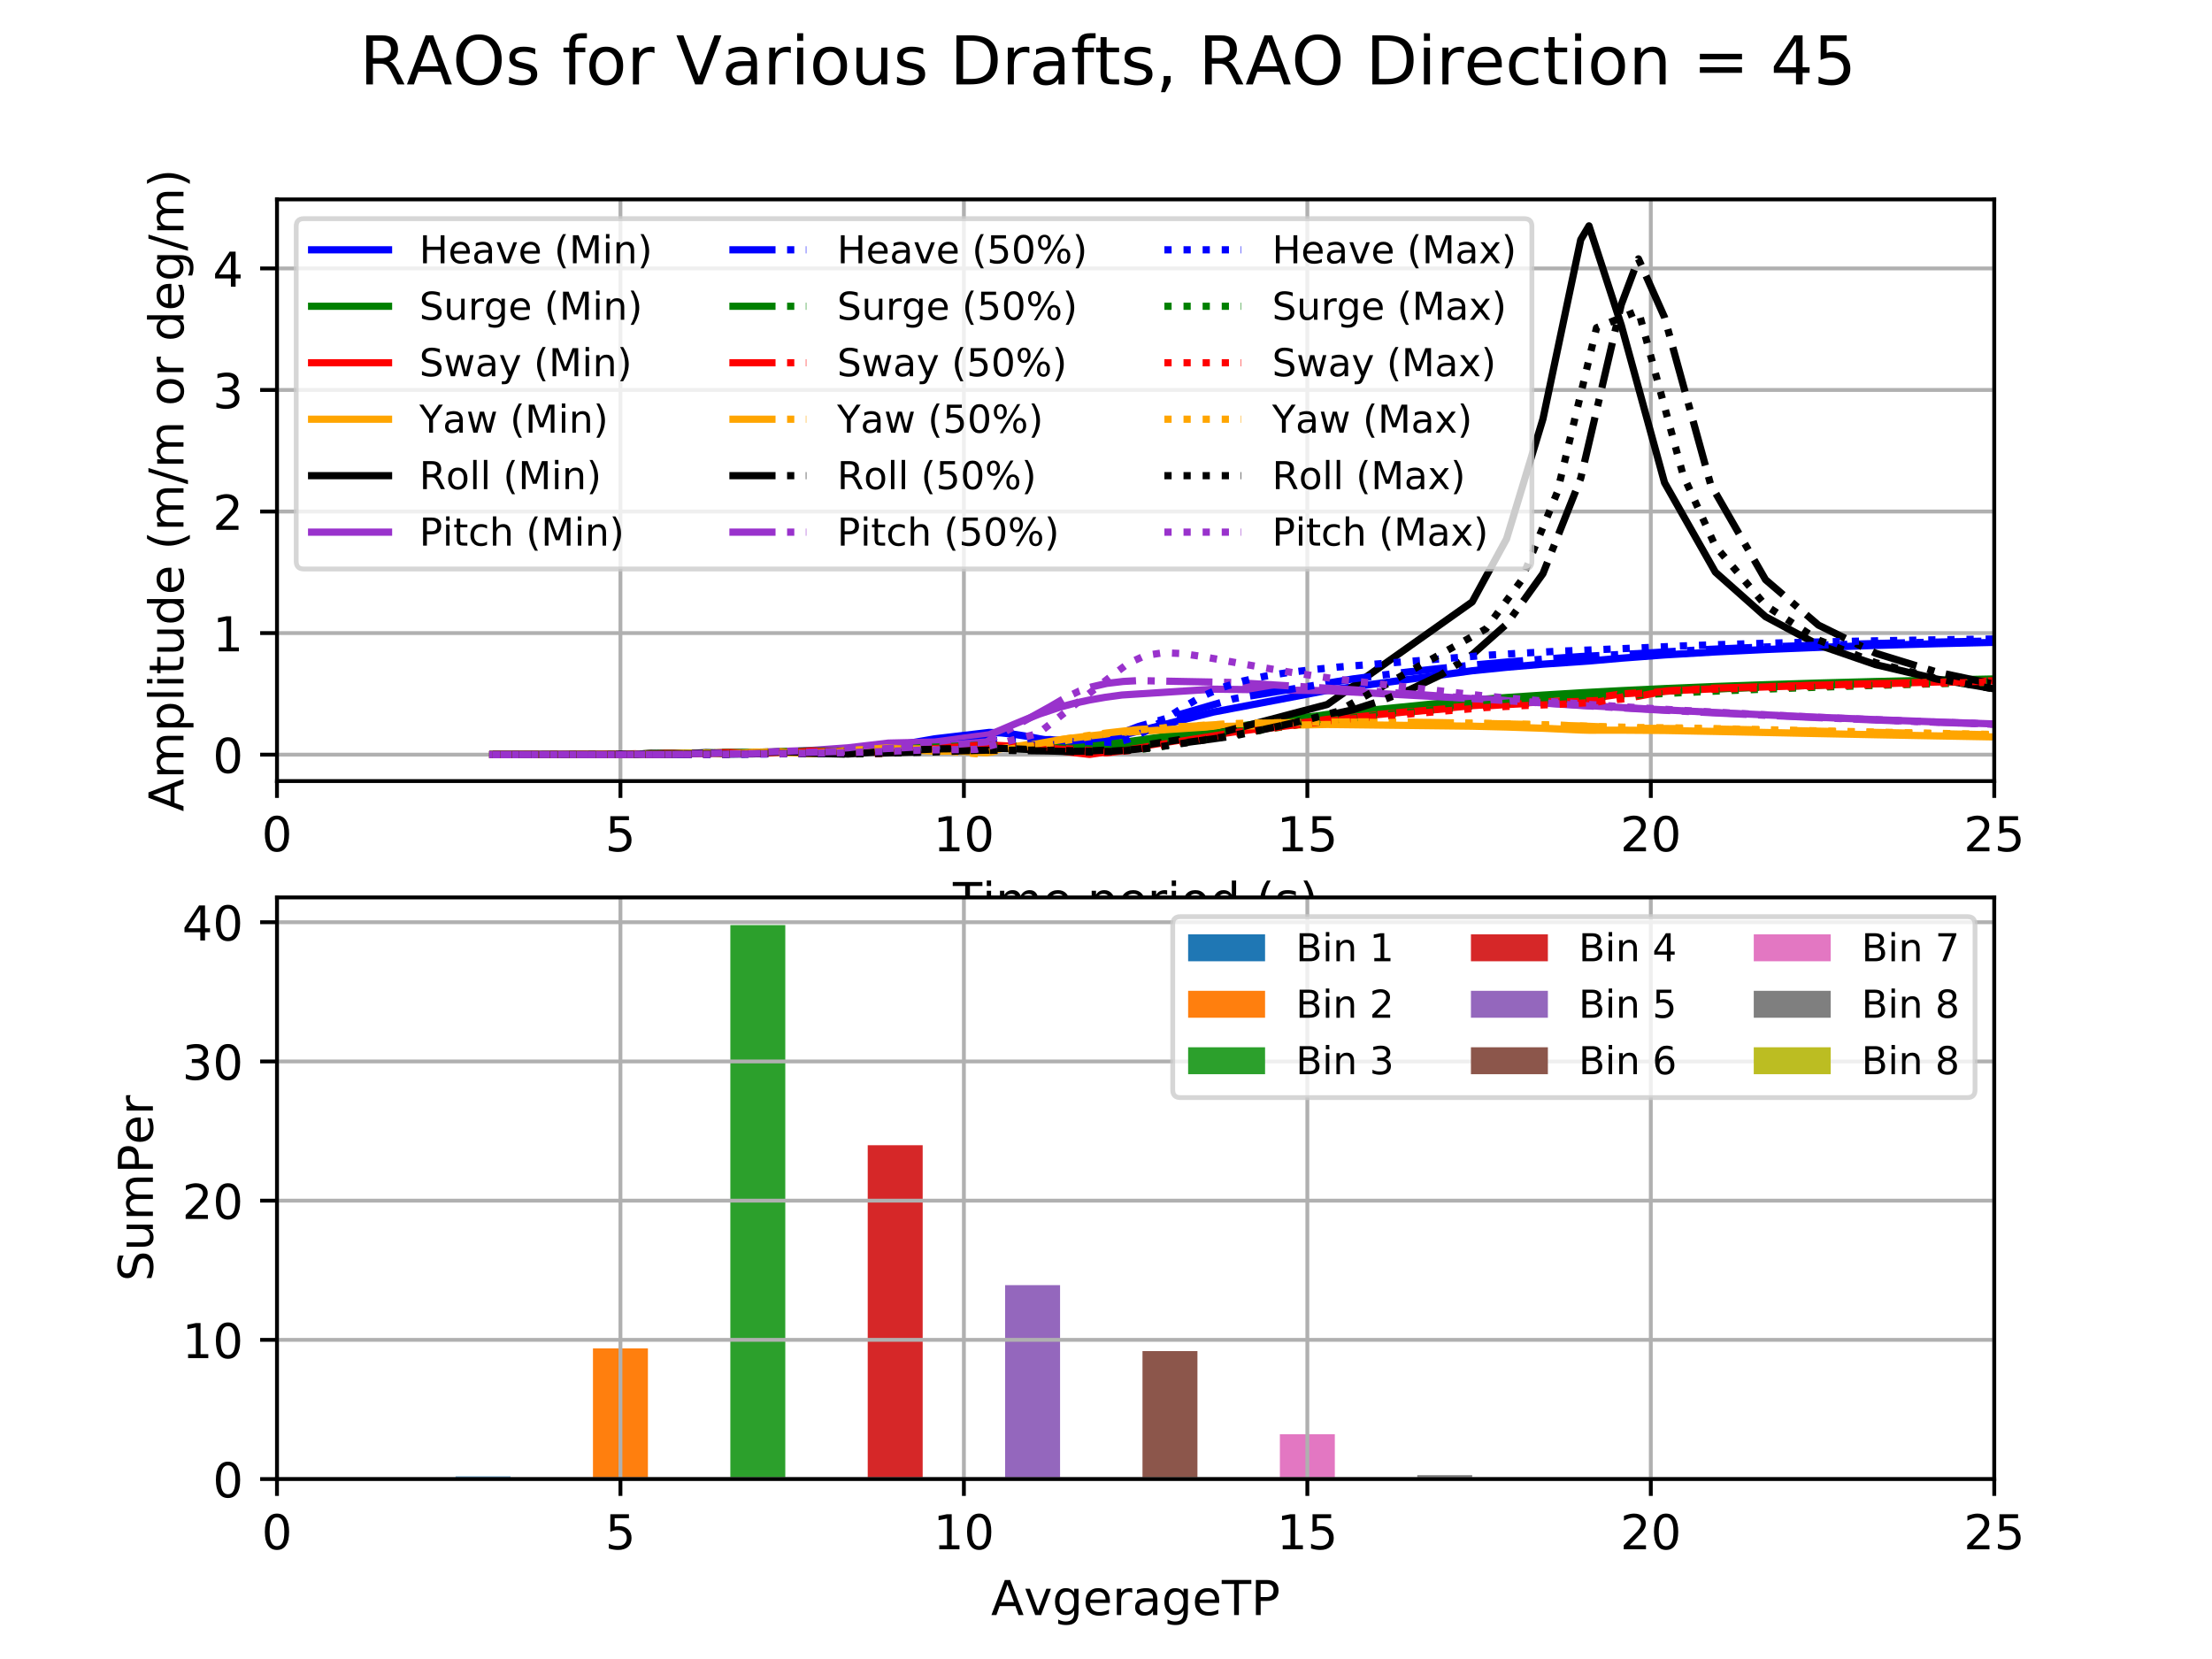 <?xml version="1.0" encoding="utf-8" standalone="no"?>
<!DOCTYPE svg PUBLIC "-//W3C//DTD SVG 1.1//EN"
  "http://www.w3.org/Graphics/SVG/1.1/DTD/svg11.dtd">
<!-- Created with matplotlib (http://matplotlib.org/) -->
<svg height="345pt" version="1.1" viewBox="0 0 460 345" width="460pt" xmlns="http://www.w3.org/2000/svg" xmlns:xlink="http://www.w3.org/1999/xlink">
 <defs>
  <style type="text/css">
*{stroke-linecap:butt;stroke-linejoin:round;}
  </style>
 </defs>
 <g id="figure_1">
  <g id="patch_1">
   <path d="M 0 345.6 
L 460.8 345.6 
L 460.8 0 
L 0 0 
z
" style="fill:#ffffff;"/>
  </g>
  <g id="axes_1">
   <g id="patch_2">
    <path d="M 57.6 162.432 
L 414.72 162.432 
L 414.72 41.472 
L 57.6 41.472 
z
" style="fill:#ffffff;"/>
   </g>
   <g id="matplotlib.axis_1">
    <g id="xtick_1">
     <g id="line2d_1">
      <path clip-path="url(#p18095279e8)" d="M 57.6 162.432 
L 57.6 41.472 
" style="fill:none;stroke:#b0b0b0;stroke-linecap:square;stroke-width:0.8;"/>
     </g>
     <g id="line2d_2">
      <defs>
       <path d="M 0 0 
L 0 3.5 
" id="mb20ea52fc3" style="stroke:#000000;stroke-width:0.8;"/>
      </defs>
      <g>
       <use style="stroke:#000000;stroke-width:0.8;" x="57.6" xlink:href="#mb20ea52fc3" y="162.432"/>
      </g>
     </g>
     <g id="text_1">
      <!-- 0 -->
      <defs>
       <path d="M 31.781 66.406 
Q 24.172 66.406 20.328 58.906 
Q 16.5 51.422 16.5 36.375 
Q 16.5 21.391 20.328 13.891 
Q 24.172 6.391 31.781 6.391 
Q 39.453 6.391 43.281 13.891 
Q 47.125 21.391 47.125 36.375 
Q 47.125 51.422 43.281 58.906 
Q 39.453 66.406 31.781 66.406 
z
M 31.781 74.219 
Q 44.047 74.219 50.516 64.516 
Q 56.984 54.828 56.984 36.375 
Q 56.984 17.969 50.516 8.266 
Q 44.047 -1.422 31.781 -1.422 
Q 19.531 -1.422 13.062 8.266 
Q 6.594 17.969 6.594 36.375 
Q 6.594 54.828 13.062 64.516 
Q 19.531 74.219 31.781 74.219 
z
" id="DejaVuSans-30"/>
      </defs>
      <g transform="translate(54.419 177.03)scale(0.1 -0.1)">
       <use xlink:href="#DejaVuSans-30"/>
      </g>
     </g>
    </g>
    <g id="xtick_2">
     <g id="line2d_3">
      <path clip-path="url(#p18095279e8)" d="M 129.024 162.432 
L 129.024 41.472 
" style="fill:none;stroke:#b0b0b0;stroke-linecap:square;stroke-width:0.8;"/>
     </g>
     <g id="line2d_4">
      <g>
       <use style="stroke:#000000;stroke-width:0.8;" x="129.024" xlink:href="#mb20ea52fc3" y="162.432"/>
      </g>
     </g>
     <g id="text_2">
      <!-- 5 -->
      <defs>
       <path d="M 10.797 72.906 
L 49.516 72.906 
L 49.516 64.594 
L 19.828 64.594 
L 19.828 46.734 
Q 21.969 47.469 24.109 47.828 
Q 26.266 48.188 28.422 48.188 
Q 40.625 48.188 47.75 41.5 
Q 54.891 34.812 54.891 23.391 
Q 54.891 11.625 47.562 5.094 
Q 40.234 -1.422 26.906 -1.422 
Q 22.312 -1.422 17.547 -0.641 
Q 12.797 0.141 7.719 1.703 
L 7.719 11.625 
Q 12.109 9.234 16.797 8.062 
Q 21.484 6.891 26.703 6.891 
Q 35.156 6.891 40.078 11.328 
Q 45.016 15.766 45.016 23.391 
Q 45.016 31 40.078 35.438 
Q 35.156 39.891 26.703 39.891 
Q 22.75 39.891 18.812 39.016 
Q 14.891 38.141 10.797 36.281 
z
" id="DejaVuSans-35"/>
      </defs>
      <g transform="translate(125.843 177.03)scale(0.1 -0.1)">
       <use xlink:href="#DejaVuSans-35"/>
      </g>
     </g>
    </g>
    <g id="xtick_3">
     <g id="line2d_5">
      <path clip-path="url(#p18095279e8)" d="M 200.448 162.432 
L 200.448 41.472 
" style="fill:none;stroke:#b0b0b0;stroke-linecap:square;stroke-width:0.8;"/>
     </g>
     <g id="line2d_6">
      <g>
       <use style="stroke:#000000;stroke-width:0.8;" x="200.448" xlink:href="#mb20ea52fc3" y="162.432"/>
      </g>
     </g>
     <g id="text_3">
      <!-- 10 -->
      <defs>
       <path d="M 12.406 8.297 
L 28.516 8.297 
L 28.516 63.922 
L 10.984 60.406 
L 10.984 69.391 
L 28.422 72.906 
L 38.281 72.906 
L 38.281 8.297 
L 54.391 8.297 
L 54.391 0 
L 12.406 0 
z
" id="DejaVuSans-31"/>
      </defs>
      <g transform="translate(194.085 177.03)scale(0.1 -0.1)">
       <use xlink:href="#DejaVuSans-31"/>
       <use x="63.623" xlink:href="#DejaVuSans-30"/>
      </g>
     </g>
    </g>
    <g id="xtick_4">
     <g id="line2d_7">
      <path clip-path="url(#p18095279e8)" d="M 271.872 162.432 
L 271.872 41.472 
" style="fill:none;stroke:#b0b0b0;stroke-linecap:square;stroke-width:0.8;"/>
     </g>
     <g id="line2d_8">
      <g>
       <use style="stroke:#000000;stroke-width:0.8;" x="271.872" xlink:href="#mb20ea52fc3" y="162.432"/>
      </g>
     </g>
     <g id="text_4">
      <!-- 15 -->
      <g transform="translate(265.51 177.03)scale(0.1 -0.1)">
       <use xlink:href="#DejaVuSans-31"/>
       <use x="63.623" xlink:href="#DejaVuSans-35"/>
      </g>
     </g>
    </g>
    <g id="xtick_5">
     <g id="line2d_9">
      <path clip-path="url(#p18095279e8)" d="M 343.296 162.432 
L 343.296 41.472 
" style="fill:none;stroke:#b0b0b0;stroke-linecap:square;stroke-width:0.8;"/>
     </g>
     <g id="line2d_10">
      <g>
       <use style="stroke:#000000;stroke-width:0.8;" x="343.296" xlink:href="#mb20ea52fc3" y="162.432"/>
      </g>
     </g>
     <g id="text_5">
      <!-- 20 -->
      <defs>
       <path d="M 19.188 8.297 
L 53.609 8.297 
L 53.609 0 
L 7.328 0 
L 7.328 8.297 
Q 12.938 14.109 22.625 23.891 
Q 32.328 33.688 34.812 36.531 
Q 39.547 41.844 41.422 45.531 
Q 43.312 49.219 43.312 52.781 
Q 43.312 58.594 39.234 62.25 
Q 35.156 65.922 28.609 65.922 
Q 23.969 65.922 18.812 64.312 
Q 13.672 62.703 7.812 59.422 
L 7.812 69.391 
Q 13.766 71.781 18.938 73 
Q 24.125 74.219 28.422 74.219 
Q 39.75 74.219 46.484 68.547 
Q 53.219 62.891 53.219 53.422 
Q 53.219 48.922 51.531 44.891 
Q 49.859 40.875 45.406 35.406 
Q 44.188 33.984 37.641 27.219 
Q 31.109 20.453 19.188 8.297 
z
" id="DejaVuSans-32"/>
      </defs>
      <g transform="translate(336.933 177.03)scale(0.1 -0.1)">
       <use xlink:href="#DejaVuSans-32"/>
       <use x="63.623" xlink:href="#DejaVuSans-30"/>
      </g>
     </g>
    </g>
    <g id="xtick_6">
     <g id="line2d_11">
      <path clip-path="url(#p18095279e8)" d="M 414.72 162.432 
L 414.72 41.472 
" style="fill:none;stroke:#b0b0b0;stroke-linecap:square;stroke-width:0.8;"/>
     </g>
     <g id="line2d_12">
      <g>
       <use style="stroke:#000000;stroke-width:0.8;" x="414.72" xlink:href="#mb20ea52fc3" y="162.432"/>
      </g>
     </g>
     <g id="text_6">
      <!-- 25 -->
      <g transform="translate(408.358 177.03)scale(0.1 -0.1)">
       <use xlink:href="#DejaVuSans-32"/>
       <use x="63.623" xlink:href="#DejaVuSans-35"/>
      </g>
     </g>
    </g>
    <g id="text_7">
     <!-- Time period (s) -->
     <defs>
      <path d="M -0.297 72.906 
L 61.375 72.906 
L 61.375 64.594 
L 35.5 64.594 
L 35.5 0 
L 25.594 0 
L 25.594 64.594 
L -0.297 64.594 
z
" id="DejaVuSans-54"/>
      <path d="M 9.422 54.688 
L 18.406 54.688 
L 18.406 0 
L 9.422 0 
z
M 9.422 75.984 
L 18.406 75.984 
L 18.406 64.594 
L 9.422 64.594 
z
" id="DejaVuSans-69"/>
      <path d="M 52 44.188 
Q 55.375 50.25 60.062 53.125 
Q 64.75 56 71.094 56 
Q 79.641 56 84.281 50.016 
Q 88.922 44.047 88.922 33.016 
L 88.922 0 
L 79.891 0 
L 79.891 32.719 
Q 79.891 40.578 77.094 44.375 
Q 74.312 48.188 68.609 48.188 
Q 61.625 48.188 57.562 43.547 
Q 53.516 38.922 53.516 30.906 
L 53.516 0 
L 44.484 0 
L 44.484 32.719 
Q 44.484 40.625 41.703 44.406 
Q 38.922 48.188 33.109 48.188 
Q 26.219 48.188 22.156 43.531 
Q 18.109 38.875 18.109 30.906 
L 18.109 0 
L 9.078 0 
L 9.078 54.688 
L 18.109 54.688 
L 18.109 46.188 
Q 21.188 51.219 25.484 53.609 
Q 29.781 56 35.688 56 
Q 41.656 56 45.828 52.969 
Q 50 49.953 52 44.188 
z
" id="DejaVuSans-6d"/>
      <path d="M 56.203 29.594 
L 56.203 25.203 
L 14.891 25.203 
Q 15.484 15.922 20.484 11.062 
Q 25.484 6.203 34.422 6.203 
Q 39.594 6.203 44.453 7.469 
Q 49.312 8.734 54.109 11.281 
L 54.109 2.781 
Q 49.266 0.734 44.188 -0.344 
Q 39.109 -1.422 33.891 -1.422 
Q 20.797 -1.422 13.156 6.188 
Q 5.516 13.812 5.516 26.812 
Q 5.516 40.234 12.766 48.109 
Q 20.016 56 32.328 56 
Q 43.359 56 49.781 48.891 
Q 56.203 41.797 56.203 29.594 
z
M 47.219 32.234 
Q 47.125 39.594 43.094 43.984 
Q 39.062 48.391 32.422 48.391 
Q 24.906 48.391 20.391 44.141 
Q 15.875 39.891 15.188 32.172 
z
" id="DejaVuSans-65"/>
      <path id="DejaVuSans-20"/>
      <path d="M 18.109 8.203 
L 18.109 -20.797 
L 9.078 -20.797 
L 9.078 54.688 
L 18.109 54.688 
L 18.109 46.391 
Q 20.953 51.266 25.266 53.625 
Q 29.594 56 35.594 56 
Q 45.562 56 51.781 48.094 
Q 58.016 40.188 58.016 27.297 
Q 58.016 14.406 51.781 6.484 
Q 45.562 -1.422 35.594 -1.422 
Q 29.594 -1.422 25.266 0.953 
Q 20.953 3.328 18.109 8.203 
z
M 48.688 27.297 
Q 48.688 37.203 44.609 42.844 
Q 40.531 48.484 33.406 48.484 
Q 26.266 48.484 22.188 42.844 
Q 18.109 37.203 18.109 27.297 
Q 18.109 17.391 22.188 11.75 
Q 26.266 6.109 33.406 6.109 
Q 40.531 6.109 44.609 11.75 
Q 48.688 17.391 48.688 27.297 
z
" id="DejaVuSans-70"/>
      <path d="M 41.109 46.297 
Q 39.594 47.172 37.812 47.578 
Q 36.031 48 33.891 48 
Q 26.266 48 22.188 43.047 
Q 18.109 38.094 18.109 28.812 
L 18.109 0 
L 9.078 0 
L 9.078 54.688 
L 18.109 54.688 
L 18.109 46.188 
Q 20.953 51.172 25.484 53.578 
Q 30.031 56 36.531 56 
Q 37.453 56 38.578 55.875 
Q 39.703 55.766 41.062 55.516 
z
" id="DejaVuSans-72"/>
      <path d="M 30.609 48.391 
Q 23.391 48.391 19.188 42.75 
Q 14.984 37.109 14.984 27.297 
Q 14.984 17.484 19.156 11.844 
Q 23.344 6.203 30.609 6.203 
Q 37.797 6.203 41.984 11.859 
Q 46.188 17.531 46.188 27.297 
Q 46.188 37.016 41.984 42.703 
Q 37.797 48.391 30.609 48.391 
z
M 30.609 56 
Q 42.328 56 49.016 48.375 
Q 55.719 40.766 55.719 27.297 
Q 55.719 13.875 49.016 6.219 
Q 42.328 -1.422 30.609 -1.422 
Q 18.844 -1.422 12.172 6.219 
Q 5.516 13.875 5.516 27.297 
Q 5.516 40.766 12.172 48.375 
Q 18.844 56 30.609 56 
z
" id="DejaVuSans-6f"/>
      <path d="M 45.406 46.391 
L 45.406 75.984 
L 54.391 75.984 
L 54.391 0 
L 45.406 0 
L 45.406 8.203 
Q 42.578 3.328 38.25 0.953 
Q 33.938 -1.422 27.875 -1.422 
Q 17.969 -1.422 11.734 6.484 
Q 5.516 14.406 5.516 27.297 
Q 5.516 40.188 11.734 48.094 
Q 17.969 56 27.875 56 
Q 33.938 56 38.25 53.625 
Q 42.578 51.266 45.406 46.391 
z
M 14.797 27.297 
Q 14.797 17.391 18.875 11.75 
Q 22.953 6.109 30.078 6.109 
Q 37.203 6.109 41.297 11.75 
Q 45.406 17.391 45.406 27.297 
Q 45.406 37.203 41.297 42.844 
Q 37.203 48.484 30.078 48.484 
Q 22.953 48.484 18.875 42.844 
Q 14.797 37.203 14.797 27.297 
z
" id="DejaVuSans-64"/>
      <path d="M 31 75.875 
Q 24.469 64.656 21.281 53.656 
Q 18.109 42.672 18.109 31.391 
Q 18.109 20.125 21.312 9.062 
Q 24.516 -2 31 -13.188 
L 23.188 -13.188 
Q 15.875 -1.703 12.234 9.375 
Q 8.594 20.453 8.594 31.391 
Q 8.594 42.281 12.203 53.312 
Q 15.828 64.359 23.188 75.875 
z
" id="DejaVuSans-28"/>
      <path d="M 44.281 53.078 
L 44.281 44.578 
Q 40.484 46.531 36.375 47.5 
Q 32.281 48.484 27.875 48.484 
Q 21.188 48.484 17.844 46.438 
Q 14.5 44.391 14.5 40.281 
Q 14.5 37.156 16.891 35.375 
Q 19.281 33.594 26.516 31.984 
L 29.594 31.297 
Q 39.156 29.25 43.188 25.516 
Q 47.219 21.781 47.219 15.094 
Q 47.219 7.469 41.188 3.016 
Q 35.156 -1.422 24.609 -1.422 
Q 20.219 -1.422 15.453 -0.562 
Q 10.688 0.297 5.422 2 
L 5.422 11.281 
Q 10.406 8.688 15.234 7.391 
Q 20.062 6.109 24.812 6.109 
Q 31.156 6.109 34.562 8.281 
Q 37.984 10.453 37.984 14.406 
Q 37.984 18.062 35.516 20.016 
Q 33.062 21.969 24.703 23.781 
L 21.578 24.516 
Q 13.234 26.266 9.516 29.906 
Q 5.812 33.547 5.812 39.891 
Q 5.812 47.609 11.281 51.797 
Q 16.75 56 26.812 56 
Q 31.781 56 36.172 55.266 
Q 40.578 54.547 44.281 53.078 
z
" id="DejaVuSans-73"/>
      <path d="M 8.016 75.875 
L 15.828 75.875 
Q 23.141 64.359 26.781 53.312 
Q 30.422 42.281 30.422 31.391 
Q 30.422 20.453 26.781 9.375 
Q 23.141 -1.703 15.828 -13.188 
L 8.016 -13.188 
Q 14.5 -2 17.703 9.062 
Q 20.906 20.125 20.906 31.391 
Q 20.906 42.672 17.703 53.656 
Q 14.5 64.656 8.016 75.875 
z
" id="DejaVuSans-29"/>
     </defs>
     <g transform="translate(198.159 190.709)scale(0.1 -0.1)">
      <use xlink:href="#DejaVuSans-54"/>
      <use x="61.037" xlink:href="#DejaVuSans-69"/>
      <use x="88.82" xlink:href="#DejaVuSans-6d"/>
      <use x="186.232" xlink:href="#DejaVuSans-65"/>
      <use x="247.756" xlink:href="#DejaVuSans-20"/>
      <use x="279.543" xlink:href="#DejaVuSans-70"/>
      <use x="343.02" xlink:href="#DejaVuSans-65"/>
      <use x="404.543" xlink:href="#DejaVuSans-72"/>
      <use x="445.656" xlink:href="#DejaVuSans-69"/>
      <use x="473.439" xlink:href="#DejaVuSans-6f"/>
      <use x="534.621" xlink:href="#DejaVuSans-64"/>
      <use x="598.098" xlink:href="#DejaVuSans-20"/>
      <use x="629.885" xlink:href="#DejaVuSans-28"/>
      <use x="668.898" xlink:href="#DejaVuSans-73"/>
      <use x="720.998" xlink:href="#DejaVuSans-29"/>
     </g>
    </g>
   </g>
   <g id="matplotlib.axis_2">
    <g id="ytick_1">
     <g id="line2d_13">
      <path clip-path="url(#p18095279e8)" d="M 57.6 156.934 
L 414.72 156.934 
" style="fill:none;stroke:#b0b0b0;stroke-linecap:square;stroke-width:0.8;"/>
     </g>
     <g id="line2d_14">
      <defs>
       <path d="M 0 0 
L -3.5 0 
" id="m8b15fc3744" style="stroke:#000000;stroke-width:0.8;"/>
      </defs>
      <g>
       <use style="stroke:#000000;stroke-width:0.8;" x="57.6" xlink:href="#m8b15fc3744" y="156.934"/>
      </g>
     </g>
     <g id="text_8">
      <!-- 0 -->
      <g transform="translate(44.237 160.733)scale(0.1 -0.1)">
       <use xlink:href="#DejaVuSans-30"/>
      </g>
     </g>
    </g>
    <g id="ytick_2">
     <g id="line2d_15">
      <path clip-path="url(#p18095279e8)" d="M 57.6 131.654 
L 414.72 131.654 
" style="fill:none;stroke:#b0b0b0;stroke-linecap:square;stroke-width:0.8;"/>
     </g>
     <g id="line2d_16">
      <g>
       <use style="stroke:#000000;stroke-width:0.8;" x="57.6" xlink:href="#m8b15fc3744" y="131.654"/>
      </g>
     </g>
     <g id="text_9">
      <!-- 1 -->
      <g transform="translate(44.237 135.454)scale(0.1 -0.1)">
       <use xlink:href="#DejaVuSans-31"/>
      </g>
     </g>
    </g>
    <g id="ytick_3">
     <g id="line2d_17">
      <path clip-path="url(#p18095279e8)" d="M 57.6 106.375 
L 414.72 106.375 
" style="fill:none;stroke:#b0b0b0;stroke-linecap:square;stroke-width:0.8;"/>
     </g>
     <g id="line2d_18">
      <g>
       <use style="stroke:#000000;stroke-width:0.8;" x="57.6" xlink:href="#m8b15fc3744" y="106.375"/>
      </g>
     </g>
     <g id="text_10">
      <!-- 2 -->
      <g transform="translate(44.237 110.174)scale(0.1 -0.1)">
       <use xlink:href="#DejaVuSans-32"/>
      </g>
     </g>
    </g>
    <g id="ytick_4">
     <g id="line2d_19">
      <path clip-path="url(#p18095279e8)" d="M 57.6 81.095 
L 414.72 81.095 
" style="fill:none;stroke:#b0b0b0;stroke-linecap:square;stroke-width:0.8;"/>
     </g>
     <g id="line2d_20">
      <g>
       <use style="stroke:#000000;stroke-width:0.8;" x="57.6" xlink:href="#m8b15fc3744" y="81.095"/>
      </g>
     </g>
     <g id="text_11">
      <!-- 3 -->
      <defs>
       <path d="M 40.578 39.312 
Q 47.656 37.797 51.625 33 
Q 55.609 28.219 55.609 21.188 
Q 55.609 10.406 48.188 4.484 
Q 40.766 -1.422 27.094 -1.422 
Q 22.516 -1.422 17.656 -0.516 
Q 12.797 0.391 7.625 2.203 
L 7.625 11.719 
Q 11.719 9.328 16.594 8.109 
Q 21.484 6.891 26.812 6.891 
Q 36.078 6.891 40.938 10.547 
Q 45.797 14.203 45.797 21.188 
Q 45.797 27.641 41.281 31.266 
Q 36.766 34.906 28.719 34.906 
L 20.219 34.906 
L 20.219 43.016 
L 29.109 43.016 
Q 36.375 43.016 40.234 45.922 
Q 44.094 48.828 44.094 54.297 
Q 44.094 59.906 40.109 62.906 
Q 36.141 65.922 28.719 65.922 
Q 24.656 65.922 20.016 65.031 
Q 15.375 64.156 9.812 62.312 
L 9.812 71.094 
Q 15.438 72.656 20.344 73.438 
Q 25.25 74.219 29.594 74.219 
Q 40.828 74.219 47.359 69.109 
Q 53.906 64.016 53.906 55.328 
Q 53.906 49.266 50.438 45.094 
Q 46.969 40.922 40.578 39.312 
z
" id="DejaVuSans-33"/>
      </defs>
      <g transform="translate(44.237 84.894)scale(0.1 -0.1)">
       <use xlink:href="#DejaVuSans-33"/>
      </g>
     </g>
    </g>
    <g id="ytick_5">
     <g id="line2d_21">
      <path clip-path="url(#p18095279e8)" d="M 57.6 55.815 
L 414.72 55.815 
" style="fill:none;stroke:#b0b0b0;stroke-linecap:square;stroke-width:0.8;"/>
     </g>
     <g id="line2d_22">
      <g>
       <use style="stroke:#000000;stroke-width:0.8;" x="57.6" xlink:href="#m8b15fc3744" y="55.815"/>
      </g>
     </g>
     <g id="text_12">
      <!-- 4 -->
      <defs>
       <path d="M 37.797 64.312 
L 12.891 25.391 
L 37.797 25.391 
z
M 35.203 72.906 
L 47.609 72.906 
L 47.609 25.391 
L 58.016 25.391 
L 58.016 17.188 
L 47.609 17.188 
L 47.609 0 
L 37.797 0 
L 37.797 17.188 
L 4.891 17.188 
L 4.891 26.703 
z
" id="DejaVuSans-34"/>
      </defs>
      <g transform="translate(44.237 59.615)scale(0.1 -0.1)">
       <use xlink:href="#DejaVuSans-34"/>
      </g>
     </g>
    </g>
    <g id="text_13">
     <!-- Amplitude (m/m or deg/m) -->
     <defs>
      <path d="M 34.188 63.188 
L 20.797 26.906 
L 47.609 26.906 
z
M 28.609 72.906 
L 39.797 72.906 
L 67.578 0 
L 57.328 0 
L 50.688 18.703 
L 17.828 18.703 
L 11.188 0 
L 0.781 0 
z
" id="DejaVuSans-41"/>
      <path d="M 9.422 75.984 
L 18.406 75.984 
L 18.406 0 
L 9.422 0 
z
" id="DejaVuSans-6c"/>
      <path d="M 18.312 70.219 
L 18.312 54.688 
L 36.812 54.688 
L 36.812 47.703 
L 18.312 47.703 
L 18.312 18.016 
Q 18.312 11.328 20.141 9.422 
Q 21.969 7.516 27.594 7.516 
L 36.812 7.516 
L 36.812 0 
L 27.594 0 
Q 17.188 0 13.234 3.875 
Q 9.281 7.766 9.281 18.016 
L 9.281 47.703 
L 2.688 47.703 
L 2.688 54.688 
L 9.281 54.688 
L 9.281 70.219 
z
" id="DejaVuSans-74"/>
      <path d="M 8.5 21.578 
L 8.5 54.688 
L 17.484 54.688 
L 17.484 21.922 
Q 17.484 14.156 20.5 10.266 
Q 23.531 6.391 29.594 6.391 
Q 36.859 6.391 41.078 11.031 
Q 45.312 15.672 45.312 23.688 
L 45.312 54.688 
L 54.297 54.688 
L 54.297 0 
L 45.312 0 
L 45.312 8.406 
Q 42.047 3.422 37.719 1 
Q 33.406 -1.422 27.688 -1.422 
Q 18.266 -1.422 13.375 4.438 
Q 8.5 10.297 8.5 21.578 
z
M 31.109 56 
z
" id="DejaVuSans-75"/>
      <path d="M 25.391 72.906 
L 33.688 72.906 
L 8.297 -9.281 
L 0 -9.281 
z
" id="DejaVuSans-2f"/>
      <path d="M 45.406 27.984 
Q 45.406 37.75 41.375 43.109 
Q 37.359 48.484 30.078 48.484 
Q 22.859 48.484 18.828 43.109 
Q 14.797 37.75 14.797 27.984 
Q 14.797 18.266 18.828 12.891 
Q 22.859 7.516 30.078 7.516 
Q 37.359 7.516 41.375 12.891 
Q 45.406 18.266 45.406 27.984 
z
M 54.391 6.781 
Q 54.391 -7.172 48.188 -13.984 
Q 42 -20.797 29.203 -20.797 
Q 24.469 -20.797 20.266 -20.094 
Q 16.062 -19.391 12.109 -17.922 
L 12.109 -9.188 
Q 16.062 -11.328 19.922 -12.344 
Q 23.781 -13.375 27.781 -13.375 
Q 36.625 -13.375 41.016 -8.766 
Q 45.406 -4.156 45.406 5.172 
L 45.406 9.625 
Q 42.625 4.781 38.281 2.391 
Q 33.938 0 27.875 0 
Q 17.828 0 11.672 7.656 
Q 5.516 15.328 5.516 27.984 
Q 5.516 40.672 11.672 48.328 
Q 17.828 56 27.875 56 
Q 33.938 56 38.281 53.609 
Q 42.625 51.219 45.406 46.391 
L 45.406 54.688 
L 54.391 54.688 
z
" id="DejaVuSans-67"/>
     </defs>
     <g transform="translate(38.158 168.763)rotate(-90)scale(0.1 -0.1)">
      <use xlink:href="#DejaVuSans-41"/>
      <use x="68.408" xlink:href="#DejaVuSans-6d"/>
      <use x="165.82" xlink:href="#DejaVuSans-70"/>
      <use x="229.297" xlink:href="#DejaVuSans-6c"/>
      <use x="257.08" xlink:href="#DejaVuSans-69"/>
      <use x="284.863" xlink:href="#DejaVuSans-74"/>
      <use x="324.072" xlink:href="#DejaVuSans-75"/>
      <use x="387.451" xlink:href="#DejaVuSans-64"/>
      <use x="450.928" xlink:href="#DejaVuSans-65"/>
      <use x="512.451" xlink:href="#DejaVuSans-20"/>
      <use x="544.238" xlink:href="#DejaVuSans-28"/>
      <use x="583.252" xlink:href="#DejaVuSans-6d"/>
      <use x="680.664" xlink:href="#DejaVuSans-2f"/>
      <use x="714.355" xlink:href="#DejaVuSans-6d"/>
      <use x="811.768" xlink:href="#DejaVuSans-20"/>
      <use x="843.555" xlink:href="#DejaVuSans-6f"/>
      <use x="904.736" xlink:href="#DejaVuSans-72"/>
      <use x="945.85" xlink:href="#DejaVuSans-20"/>
      <use x="977.637" xlink:href="#DejaVuSans-64"/>
      <use x="1041.113" xlink:href="#DejaVuSans-65"/>
      <use x="1102.637" xlink:href="#DejaVuSans-67"/>
      <use x="1166.113" xlink:href="#DejaVuSans-2f"/>
      <use x="1199.805" xlink:href="#DejaVuSans-6d"/>
      <use x="1297.217" xlink:href="#DejaVuSans-29"/>
     </g>
    </g>
   </g>
   <g id="line2d_23">
    <path clip-path="url(#p18095279e8)" d="M 102.483 156.927 
L 105.954 156.93 
L 107.297 156.93 
L 108.711 156.928 
L 110.211 156.922 
L 111.797 156.921 
L 113.482 156.919 
L 115.282 156.911 
L 117.196 156.912 
L 119.239 156.909 
L 121.439 156.91 
L 123.796 156.921 
L 126.324 156.928 
L 129.067 156.899 
L 132.024 156.897 
L 135.238 156.842 
L 138.752 156.82 
L 142.595 156.782 
L 146.823 156.708 
L 151.48 156.639 
L 156.665 156.499 
L 162.45 156.396 
L 168.964 156.151 
L 176.321 155.82 
L 184.735 155.31 
L 194.42 153.635 
L 205.733 152.31 
L 208.162 152.411 
L 210.733 152.679 
L 213.447 153.099 
L 216.161 153.627 
L 220.447 154.391 
L 223.447 154.608 
L 226.589 154.378 
L 229.875 153.756 
L 233.303 152.912 
L 252.302 148.086 
L 276.015 143.564 
L 306.156 139.488 
L 313.298 138.765 
L 320.869 138.118 
L 328.726 137.58 
L 330.44 137.461 
L 337.154 136.875 
L 346.153 136.195 
L 356.724 135.573 
L 367.152 135.072 
L 378.151 134.625 
L 390.007 134.223 
L 402.864 133.861 
L 416.577 133.54 
L 461.8 132.98 
" style="fill:none;stroke:#0000ff;stroke-linecap:square;stroke-width:1.5;"/>
   </g>
   <g id="line2d_24">
    <path clip-path="url(#p18095279e8)" d="M 102.483 156.918 
L 105.954 156.923 
L 107.297 156.924 
L 108.711 156.924 
L 110.211 156.914 
L 111.797 156.916 
L 113.482 156.903 
L 115.282 156.904 
L 117.196 156.895 
L 119.239 156.906 
L 121.439 156.928 
L 123.796 156.889 
L 126.324 156.869 
L 129.067 156.791 
L 132.024 156.793 
L 135.238 156.738 
L 138.752 156.654 
L 142.595 156.678 
L 146.823 156.587 
L 151.48 156.497 
L 156.665 156.509 
L 162.45 156.32 
L 168.964 156.259 
L 176.321 156.406 
L 184.735 156.071 
L 194.42 155.553 
L 205.733 155.432 
L 208.162 155.504 
L 210.733 155.604 
L 213.447 155.712 
L 216.161 155.788 
L 220.447 155.728 
L 223.447 155.531 
L 226.589 155.228 
L 229.875 154.847 
L 233.303 154.41 
L 252.302 151.721 
L 276.015 148.569 
L 306.156 145.583 
L 313.298 145.053 
L 320.869 144.549 
L 328.726 144.072 
L 330.44 143.978 
L 337.154 143.622 
L 346.153 143.197 
L 356.724 142.76 
L 367.152 142.391 
L 378.151 142.044 
L 390.007 141.726 
L 402.864 141.43 
L 416.577 141.157 
L 461.8 140.634 
" style="fill:none;stroke:#008000;stroke-linecap:square;stroke-width:1.5;"/>
   </g>
   <g id="line2d_25">
    <path clip-path="url(#p18095279e8)" d="M 102.483 156.924 
L 105.954 156.926 
L 107.297 156.922 
L 108.711 156.92 
L 110.211 156.92 
L 111.797 156.921 
L 113.482 156.904 
L 115.282 156.915 
L 117.196 156.883 
L 119.239 156.904 
L 121.439 156.873 
L 123.796 156.872 
L 126.324 156.848 
L 129.067 156.823 
L 132.024 156.755 
L 135.238 156.858 
L 138.752 156.622 
L 142.595 156.765 
L 146.823 156.651 
L 151.48 156.455 
L 156.665 156.727 
L 162.45 156.435 
L 168.964 156.132 
L 176.321 156.512 
L 184.735 156.221 
L 194.42 155.213 
L 205.733 154.958 
L 208.162 155.05 
L 210.733 155.194 
L 213.447 155.393 
L 216.161 155.648 
L 220.447 156.135 
L 223.447 156.527 
L 226.589 156.888 
L 229.875 156.403 
L 233.303 155.87 
L 252.302 152.801 
L 276.015 149.583 
L 306.156 146.739 
L 313.298 146.304 
L 320.869 145.988 
L 328.726 145.525 
L 330.44 145.298 
L 337.154 144.317 
L 346.153 143.69 
L 356.724 143.23 
L 367.152 142.851 
L 378.151 142.489 
L 390.007 142.148 
L 402.864 141.829 
L 416.577 141.531 
L 461.8 140.943 
" style="fill:none;stroke:#ff0000;stroke-linecap:square;stroke-width:1.5;"/>
   </g>
   <g id="line2d_26">
    <path clip-path="url(#p18095279e8)" d="M 102.483 156.925 
L 105.954 156.922 
L 107.297 156.922 
L 108.711 156.925 
L 110.211 156.922 
L 111.797 156.912 
L 113.482 156.923 
L 115.282 156.899 
L 117.196 156.913 
L 119.239 156.885 
L 121.439 156.898 
L 123.796 156.876 
L 126.324 156.87 
L 129.067 156.829 
L 132.024 156.844 
L 135.238 156.72 
L 138.752 156.893 
L 142.595 156.631 
L 146.823 156.634 
L 151.48 156.805 
L 156.665 156.401 
L 162.45 156.437 
L 168.964 156.713 
L 176.321 155.971 
L 184.735 155.646 
L 194.42 156.226 
L 205.733 156.108 
L 208.162 155.714 
L 210.733 155.303 
L 213.447 154.882 
L 216.161 154.457 
L 220.447 153.83 
L 223.447 153.427 
L 226.589 153.042 
L 229.875 152.68 
L 233.303 152.342 
L 252.302 151.098 
L 276.015 150.659 
L 306.156 151.014 
L 313.298 151.191 
L 320.869 151.444 
L 328.726 151.811 
L 330.44 151.856 
L 337.154 151.846 
L 346.153 151.911 
L 356.724 152.108 
L 367.152 152.324 
L 378.151 152.554 
L 390.007 152.792 
L 402.864 153.035 
L 416.577 153.28 
L 461.8 153.88 
" style="fill:none;stroke:#ffa500;stroke-linecap:square;stroke-width:1.5;"/>
   </g>
   <g id="line2d_27">
    <path clip-path="url(#p18095279e8)" d="M 102.483 156.917 
L 105.954 156.9 
L 107.297 156.904 
L 108.711 156.899 
L 110.211 156.894 
L 111.797 156.903 
L 113.482 156.892 
L 115.282 156.892 
L 117.196 156.905 
L 119.239 156.876 
L 121.439 156.895 
L 123.796 156.875 
L 126.324 156.922 
L 129.067 156.795 
L 132.024 156.886 
L 135.238 156.657 
L 138.752 156.723 
L 142.595 156.723 
L 146.823 156.505 
L 151.48 156.705 
L 156.665 156.609 
L 162.45 156.317 
L 168.964 156.482 
L 176.321 156.804 
L 184.735 156.231 
L 194.42 155.752 
L 205.733 155.602 
L 208.162 155.648 
L 210.733 155.726 
L 213.447 155.832 
L 216.161 155.96 
L 220.447 156.154 
L 223.447 156.226 
L 226.589 156.179 
L 229.875 155.985 
L 233.303 155.668 
L 252.302 152.745 
L 276.015 146.505 
L 306.156 125.17 
L 313.298 112.062 
L 320.869 87.12 
L 328.726 49.838 
L 330.44 46.97 
L 337.154 67.61 
L 346.153 100.373 
L 356.724 118.985 
L 367.152 128.241 
L 378.151 134.121 
L 390.007 138.206 
L 402.864 141.233 
L 416.577 143.561 
L 461.8 146.972 
" style="fill:none;stroke:#000000;stroke-linecap:square;stroke-width:1.5;"/>
   </g>
   <g id="line2d_28">
    <path clip-path="url(#p18095279e8)" d="M 102.483 156.926 
L 105.954 156.93 
L 107.297 156.927 
L 108.711 156.924 
L 110.211 156.924 
L 111.797 156.917 
L 113.482 156.915 
L 115.282 156.911 
L 117.196 156.906 
L 119.239 156.905 
L 121.439 156.904 
L 123.796 156.917 
L 126.324 156.923 
L 129.067 156.917 
L 132.024 156.872 
L 135.238 156.861 
L 138.752 156.808 
L 142.595 156.752 
L 146.823 156.695 
L 151.48 156.585 
L 156.665 156.484 
L 162.45 156.257 
L 168.964 156.035 
L 176.321 155.511 
L 184.735 154.528 
L 194.42 154.302 
L 205.733 152.789 
L 208.162 151.788 
L 210.733 150.684 
L 213.447 149.562 
L 216.161 148.485 
L 220.447 147.053 
L 223.447 146.249 
L 226.589 145.568 
L 229.875 145 
L 233.303 144.533 
L 252.302 143.317 
L 276.015 143.63 
L 306.156 145.276 
L 313.298 145.713 
L 320.869 146.172 
L 328.726 146.646 
L 330.44 146.741 
L 337.154 147.13 
L 346.153 147.624 
L 356.724 148.171 
L 367.152 148.668 
L 378.151 149.163 
L 390.007 149.654 
L 402.864 150.138 
L 416.577 150.612 
L 461.8 151.715 
" style="fill:none;stroke:#9932cc;stroke-linecap:square;stroke-width:1.5;"/>
   </g>
   <g id="line2d_29">
    <path clip-path="url(#p18095279e8)" d="M 102.483 156.934 
L 107.24 156.933 
L 108.654 156.933 
L 110.154 156.932 
L 111.739 156.932 
L 113.411 156.931 
L 115.211 156.929 
L 117.125 156.929 
L 119.153 156.928 
L 121.339 156.925 
L 123.696 156.925 
L 126.224 156.926 
L 128.953 156.933 
L 131.895 156.931 
L 135.109 156.912 
L 138.609 156.901 
L 142.437 156.888 
L 146.637 156.842 
L 151.294 156.82 
L 156.451 156.736 
L 162.208 156.669 
L 168.679 156.573 
L 176.007 156.363 
L 184.378 156.125 
L 194.006 155.381 
L 205.162 153.989 
L 218.447 153.802 
L 221.447 154.138 
L 224.446 154.368 
L 227.018 154.221 
L 230.16 153.473 
L 233.589 152.293 
L 236.731 151.087 
L 256.587 145.305 
L 281.443 141.175 
L 287.157 140.426 
L 293.156 139.701 
L 299.585 138.996 
L 306.156 138.318 
L 313.298 137.676 
L 320.869 137.072 
L 328.726 136.531 
L 337.154 136.088 
L 340.725 135.916 
L 346.153 135.573 
L 355.724 135.027 
L 367.152 134.541 
L 378.151 134.16 
L 390.007 133.823 
L 402.864 133.523 
L 416.577 133.255 
L 461.8 132.785 
" style="fill:none;stroke:#0000ff;stroke-dasharray:9.6,2.4,1.5,2.4;stroke-dashoffset:0;stroke-width:1.5;"/>
   </g>
   <g id="line2d_30">
    <path clip-path="url(#p18095279e8)" d="M 102.483 156.922 
L 107.24 156.93 
L 108.654 156.931 
L 110.154 156.925 
L 111.739 156.926 
L 113.411 156.915 
L 115.211 156.915 
L 117.125 156.904 
L 119.153 156.904 
L 121.339 156.901 
L 123.696 156.915 
L 126.224 156.906 
L 128.953 156.862 
L 131.895 156.848 
L 135.109 156.785 
L 138.609 156.712 
L 142.437 156.694 
L 146.637 156.622 
L 151.294 156.475 
L 156.451 156.478 
L 162.208 156.302 
L 168.679 156.149 
L 176.007 156.229 
L 184.378 155.907 
L 194.006 155.246 
L 205.162 154.979 
L 218.447 155.394 
L 221.447 155.582 
L 224.446 155.724 
L 227.018 155.728 
L 230.16 155.544 
L 233.589 155.191 
L 236.731 154.787 
L 256.587 151.926 
L 281.443 148.678 
L 287.157 148.046 
L 293.156 147.431 
L 299.585 146.835 
L 306.156 146.261 
L 313.298 145.71 
L 320.869 145.181 
L 328.726 144.678 
L 337.154 144.198 
L 340.725 144.014 
L 346.153 143.746 
L 355.724 143.313 
L 367.152 142.868 
L 378.151 142.489 
L 390.007 142.135 
L 402.864 141.807 
L 416.577 141.503 
L 461.8 140.907 
" style="fill:none;stroke:#008000;stroke-dasharray:9.6,2.4,1.5,2.4;stroke-dashoffset:0;stroke-width:1.5;"/>
   </g>
   <g id="line2d_31">
    <path clip-path="url(#p18095279e8)" d="M 102.483 156.931 
L 107.24 156.923 
L 108.654 156.923 
L 110.154 156.921 
L 111.739 156.923 
L 113.411 156.918 
L 115.211 156.919 
L 117.125 156.902 
L 119.153 156.911 
L 121.339 156.885 
L 123.696 156.894 
L 126.224 156.867 
L 128.953 156.874 
L 131.895 156.817 
L 135.109 156.877 
L 138.609 156.703 
L 142.437 156.75 
L 146.637 156.732 
L 151.294 156.5 
L 156.451 156.639 
L 162.208 156.584 
L 168.679 156.183 
L 176.007 156.378 
L 184.378 156.495 
L 194.006 155.454 
L 205.162 154.904 
L 218.447 155.585 
L 221.447 155.895 
L 224.446 156.254 
L 227.018 156.54 
L 230.16 156.558 
L 233.589 156.101 
L 236.731 155.592 
L 256.587 152.356 
L 281.443 149.178 
L 287.157 148.592 
L 293.156 148.023 
L 299.585 147.484 
L 306.156 146.976 
L 313.298 146.519 
L 320.869 146.132 
L 328.726 145.859 
L 337.154 145.399 
L 340.725 144.78 
L 346.153 143.756 
L 355.724 143.129 
L 367.152 142.795 
L 378.151 142.492 
L 390.007 142.186 
L 402.864 141.888 
L 416.577 141.599 
L 461.8 141.01 
" style="fill:none;stroke:#ff0000;stroke-dasharray:9.6,2.4,1.5,2.4;stroke-dashoffset:0;stroke-width:1.5;"/>
   </g>
   <g id="line2d_32">
    <path clip-path="url(#p18095279e8)" d="M 102.483 156.929 
L 107.24 156.921 
L 108.654 156.919 
L 110.154 156.922 
L 111.739 156.918 
L 113.411 156.92 
L 115.211 156.909 
L 117.125 156.915 
L 119.153 156.891 
L 121.339 156.905 
L 123.696 156.873 
L 126.224 156.889 
L 128.953 156.843 
L 131.895 156.892 
L 135.109 156.771 
L 138.609 156.864 
L 142.437 156.667 
L 146.637 156.594 
L 151.294 156.807 
L 156.451 156.439 
L 162.208 156.323 
L 168.679 156.733 
L 176.007 156.09 
L 184.378 155.552 
L 194.006 155.886 
L 205.162 156.54 
L 218.447 154.185 
L 221.447 153.692 
L 224.446 153.217 
L 227.018 152.855 
L 230.16 152.431 
L 233.589 152.04 
L 236.731 151.717 
L 256.587 150.465 
L 281.443 150.1 
L 287.157 150.128 
L 293.156 150.187 
L 299.585 150.277 
L 306.156 150.397 
L 313.298 150.548 
L 320.869 150.732 
L 328.726 150.972 
L 337.154 151.32 
L 340.725 151.443 
L 346.153 151.492 
L 355.724 151.585 
L 367.152 151.812 
L 378.151 152.054 
L 390.007 152.309 
L 402.864 152.573 
L 416.577 152.841 
L 461.8 153.505 
" style="fill:none;stroke:#ffa500;stroke-dasharray:9.6,2.4,1.5,2.4;stroke-dashoffset:0;stroke-width:1.5;"/>
   </g>
   <g id="line2d_33">
    <path clip-path="url(#p18095279e8)" d="M 102.483 156.932 
L 107.24 156.93 
L 108.654 156.929 
L 110.154 156.929 
L 111.739 156.929 
L 113.411 156.926 
L 115.211 156.928 
L 117.125 156.924 
L 119.153 156.922 
L 121.339 156.921 
L 123.696 156.915 
L 126.224 156.921 
L 128.953 156.905 
L 131.895 156.924 
L 135.109 156.853 
L 138.609 156.848 
L 142.437 156.839 
L 146.637 156.725 
L 151.294 156.796 
L 156.451 156.779 
L 162.208 156.601 
L 168.679 156.659 
L 176.007 156.831 
L 184.378 156.585 
L 194.006 156.266 
L 205.162 156.005 
L 218.447 156.174 
L 221.447 156.272 
L 224.446 156.356 
L 227.018 156.372 
L 230.16 156.277 
L 233.589 156.051 
L 236.731 155.762 
L 256.587 153.061 
L 281.443 147.574 
L 287.157 145.746 
L 293.156 143.433 
L 299.585 140.379 
L 306.156 136.135 
L 313.298 129.805 
L 320.869 119.29 
L 328.726 99.461 
L 337.154 63.352 
L 340.725 53.836 
L 346.153 65.988 
L 355.724 100.706 
L 367.152 120.55 
L 378.151 129.993 
L 390.007 135.831 
L 402.864 139.785 
L 416.577 142.674 
L 461.8 146.508 
" style="fill:none;stroke:#000000;stroke-dasharray:9.6,2.4,1.5,2.4;stroke-dashoffset:0;stroke-width:1.5;"/>
   </g>
   <g id="line2d_34">
    <path clip-path="url(#p18095279e8)" d="M 102.483 156.934 
L 107.24 156.932 
L 108.654 156.932 
L 110.154 156.932 
L 111.739 156.931 
L 113.411 156.93 
L 115.211 156.929 
L 117.125 156.928 
L 119.153 156.926 
L 121.339 156.924 
L 123.696 156.922 
L 126.224 156.926 
L 128.953 156.926 
L 131.895 156.925 
L 135.109 156.92 
L 138.609 156.901 
L 142.437 156.869 
L 146.637 156.853 
L 151.294 156.775 
L 156.451 156.73 
L 162.208 156.608 
L 168.679 156.438 
L 176.007 156.22 
L 184.378 155.666 
L 194.006 155.18 
L 205.162 154.286 
L 218.447 146.917 
L 221.447 145.158 
L 224.446 143.713 
L 227.018 142.848 
L 230.16 142.117 
L 233.589 141.711 
L 236.731 141.537 
L 256.587 141.928 
L 281.443 143.448 
L 287.157 143.858 
L 293.156 144.294 
L 299.585 144.75 
L 306.156 145.224 
L 313.298 145.71 
L 320.869 146.204 
L 328.726 146.702 
L 337.154 147.204 
L 340.725 147.403 
L 346.153 147.703 
L 355.724 148.204 
L 367.152 148.75 
L 378.151 149.243 
L 390.007 149.728 
L 402.864 150.205 
L 416.577 150.674 
L 461.8 151.761 
" style="fill:none;stroke:#9932cc;stroke-dasharray:9.6,2.4,1.5,2.4;stroke-dashoffset:0;stroke-width:1.5;"/>
   </g>
   <g id="line2d_35">
    <path clip-path="url(#p18095279e8)" d="M 102.483 156.933 
L 108.397 156.934 
L 109.868 156.933 
L 111.439 156.932 
L 113.111 156.932 
L 114.882 156.93 
L 116.768 156.931 
L 118.782 156.931 
L 120.939 156.931 
L 123.253 156.93 
L 125.753 156.927 
L 128.438 156.924 
L 131.352 156.921 
L 134.509 156.916 
L 137.952 156.906 
L 141.723 156.901 
L 145.851 156.879 
L 150.423 156.864 
L 155.479 156.83 
L 161.122 156.781 
L 167.464 156.74 
L 174.621 156.631 
L 182.778 156.497 
L 192.163 156.219 
L 203.019 155.515 
L 215.876 154.907 
L 231.16 154.698 
L 234.589 153.751 
L 238.16 152.09 
L 241.874 149.835 
L 245.731 147.307 
L 249.731 144.936 
L 254.016 143.025 
L 258.444 141.63 
L 263.015 140.631 
L 267.729 139.883 
L 272.872 139.271 
L 278.157 138.728 
L 309.012 136.278 
L 316.298 135.838 
L 323.869 135.436 
L 332.011 135.115 
L 340.725 134.746 
L 350.01 134.319 
L 356.724 134.074 
L 367.152 133.77 
L 378.151 133.502 
L 390.007 133.262 
L 402.864 133.05 
L 416.577 132.858 
L 461.8 132.514 
" style="fill:none;stroke:#0000ff;stroke-dasharray:1.5,2.475;stroke-dashoffset:0;stroke-width:1.5;"/>
   </g>
   <g id="line2d_36">
    <path clip-path="url(#p18095279e8)" d="M 102.483 156.93 
L 108.397 156.931 
L 109.868 156.927 
L 111.439 156.925 
L 113.111 156.913 
L 114.882 156.915 
L 116.768 156.911 
L 118.782 156.931 
L 120.939 156.922 
L 123.253 156.899 
L 125.753 156.896 
L 128.438 156.857 
L 131.352 156.843 
L 134.509 156.818 
L 137.952 156.76 
L 141.723 156.723 
L 145.851 156.71 
L 150.423 156.572 
L 155.479 156.538 
L 161.122 156.463 
L 167.464 156.256 
L 174.621 156.249 
L 182.778 156.131 
L 192.163 155.455 
L 203.019 155.014 
L 215.876 155.29 
L 231.16 155.893 
L 234.589 155.964 
L 238.16 155.706 
L 241.874 155.172 
L 245.731 154.524 
L 249.731 153.835 
L 254.016 153.132 
L 258.444 152.419 
L 263.015 151.706 
L 267.729 150.998 
L 272.872 150.301 
L 278.157 149.621 
L 309.012 146.544 
L 316.298 145.998 
L 323.869 145.472 
L 332.011 144.972 
L 340.725 144.491 
L 350.01 144.031 
L 356.724 143.725 
L 367.152 143.303 
L 378.151 142.906 
L 390.007 142.532 
L 402.864 142.183 
L 416.577 141.855 
L 461.8 141.203 
" style="fill:none;stroke:#008000;stroke-dasharray:1.5,2.475;stroke-dashoffset:0;stroke-width:1.5;"/>
   </g>
   <g id="line2d_37">
    <path clip-path="url(#p18095279e8)" d="M 102.483 156.931 
L 108.397 156.926 
L 109.868 156.924 
L 111.439 156.928 
L 113.111 156.922 
L 114.882 156.922 
L 116.768 156.913 
L 118.782 156.918 
L 120.939 156.902 
L 123.253 156.908 
L 125.753 156.885 
L 128.438 156.893 
L 131.352 156.838 
L 134.509 156.878 
L 137.952 156.779 
L 141.723 156.754 
L 145.851 156.822 
L 150.423 156.6 
L 155.479 156.614 
L 161.122 156.73 
L 167.464 156.321 
L 174.621 156.32 
L 182.778 156.673 
L 192.163 155.851 
L 203.019 155.043 
L 215.876 155.245 
L 231.16 156.429 
L 234.589 156.097 
L 238.16 155.56 
L 241.874 154.946 
L 245.731 154.292 
L 249.731 153.622 
L 254.016 152.945 
L 258.444 152.272 
L 263.015 151.613 
L 267.729 150.971 
L 272.872 150.349 
L 278.157 149.744 
L 309.012 147.128 
L 316.298 146.751 
L 323.869 146.488 
L 332.011 146.041 
L 340.725 144.244 
L 350.01 143.518 
L 356.724 143.308 
L 367.152 143.018 
L 378.151 142.709 
L 390.007 142.398 
L 402.864 142.092 
L 416.577 141.799 
L 461.8 141.186 
" style="fill:none;stroke:#ff0000;stroke-dasharray:1.5,2.475;stroke-dashoffset:0;stroke-width:1.5;"/>
   </g>
   <g id="line2d_38">
    <path clip-path="url(#p18095279e8)" d="M 102.483 156.931 
L 108.397 156.923 
L 109.868 156.924 
L 111.439 156.921 
L 113.111 156.922 
L 114.882 156.917 
L 116.768 156.918 
L 118.782 156.908 
L 120.939 156.918 
L 123.253 156.898 
L 125.753 156.91 
L 128.438 156.863 
L 131.352 156.894 
L 134.509 156.793 
L 137.952 156.826 
L 141.723 156.766 
L 145.851 156.629 
L 150.423 156.782 
L 155.479 156.583 
L 161.122 156.353 
L 167.464 156.63 
L 174.621 156.346 
L 182.778 155.714 
L 192.163 155.73 
L 203.019 156.74 
L 215.876 154.915 
L 231.16 152.457 
L 234.589 152.06 
L 238.16 151.701 
L 241.874 151.379 
L 245.731 151.098 
L 249.731 150.854 
L 254.016 150.646 
L 258.444 150.475 
L 263.015 150.341 
L 267.729 150.239 
L 272.872 150.173 
L 278.157 150.139 
L 309.012 150.447 
L 316.298 150.601 
L 323.869 150.806 
L 332.011 151.098 
L 340.725 151.291 
L 350.01 151.389 
L 356.724 151.52 
L 367.152 151.743 
L 378.151 151.986 
L 390.007 152.241 
L 402.864 152.503 
L 416.577 152.77 
L 461.8 153.438 
" style="fill:none;stroke:#ffa500;stroke-dasharray:1.5,2.475;stroke-dashoffset:0;stroke-width:1.5;"/>
   </g>
   <g id="line2d_39">
    <path clip-path="url(#p18095279e8)" d="M 102.483 156.932 
L 108.397 156.931 
L 109.868 156.932 
L 111.439 156.93 
L 113.111 156.926 
L 114.882 156.92 
L 116.768 156.912 
L 118.782 156.908 
L 120.939 156.899 
L 123.253 156.893 
L 125.753 156.885 
L 128.438 156.878 
L 131.352 156.871 
L 134.509 156.861 
L 137.952 156.855 
L 141.723 156.844 
L 145.851 156.809 
L 150.423 156.825 
L 155.479 156.785 
L 161.122 156.708 
L 167.464 156.725 
L 174.621 156.746 
L 182.778 156.671 
L 192.163 156.427 
L 203.019 156.055 
L 215.876 155.983 
L 231.16 156.287 
L 234.589 156.061 
L 238.16 155.682 
L 241.874 155.194 
L 245.731 154.627 
L 249.731 153.998 
L 254.016 153.306 
L 258.444 152.531 
L 263.015 151.644 
L 267.729 150.616 
L 272.872 149.404 
L 278.157 147.951 
L 309.012 130.776 
L 316.298 120.81 
L 323.869 102.314 
L 332.011 68.161 
L 340.725 64.626 
L 350.01 98.78 
L 356.724 113.583 
L 367.152 125.894 
L 378.151 133.093 
L 390.007 137.8 
L 402.864 141.132 
L 416.577 143.619 
L 461.8 147.09 
" style="fill:none;stroke:#000000;stroke-dasharray:1.5,2.475;stroke-dashoffset:0;stroke-width:1.5;"/>
   </g>
   <g id="line2d_40">
    <path clip-path="url(#p18095279e8)" d="M 102.483 156.933 
L 108.397 156.933 
L 109.868 156.933 
L 111.439 156.932 
L 113.111 156.931 
L 114.882 156.93 
L 116.768 156.93 
L 118.782 156.93 
L 120.939 156.93 
L 123.253 156.928 
L 125.753 156.926 
L 128.438 156.924 
L 131.352 156.918 
L 134.509 156.912 
L 137.952 156.906 
L 141.723 156.887 
L 145.851 156.877 
L 150.423 156.842 
L 155.479 156.808 
L 161.122 156.76 
L 167.464 156.659 
L 174.621 156.55 
L 182.778 156.306 
L 192.163 155.963 
L 203.019 155.835 
L 215.876 152.545 
L 231.16 140.567 
L 234.589 137.974 
L 238.16 136.323 
L 241.874 135.744 
L 245.731 135.903 
L 249.731 136.482 
L 254.016 137.25 
L 258.444 138.061 
L 263.015 138.887 
L 267.729 139.698 
L 272.872 140.48 
L 278.157 141.248 
L 309.012 144.76 
L 316.298 145.394 
L 323.869 146.007 
L 332.011 146.6 
L 340.725 147.172 
L 350.01 147.731 
L 356.724 148.113 
L 367.152 148.648 
L 378.151 149.169 
L 390.007 149.676 
L 402.864 150.17 
L 416.577 150.651 
L 461.8 151.75 
" style="fill:none;stroke:#9932cc;stroke-dasharray:1.5,2.475;stroke-dashoffset:0;stroke-width:1.5;"/>
   </g>
   <g id="patch_3">
    <path d="M 57.6 162.432 
L 57.6 41.472 
" style="fill:none;stroke:#000000;stroke-linecap:square;stroke-linejoin:miter;stroke-width:0.8;"/>
   </g>
   <g id="patch_4">
    <path d="M 414.72 162.432 
L 414.72 41.472 
" style="fill:none;stroke:#000000;stroke-linecap:square;stroke-linejoin:miter;stroke-width:0.8;"/>
   </g>
   <g id="patch_5">
    <path d="M 57.6 162.432 
L 414.72 162.432 
" style="fill:none;stroke:#000000;stroke-linecap:square;stroke-linejoin:miter;stroke-width:0.8;"/>
   </g>
   <g id="patch_6">
    <path d="M 57.6 41.472 
L 414.72 41.472 
" style="fill:none;stroke:#000000;stroke-linecap:square;stroke-linejoin:miter;stroke-width:0.8;"/>
   </g>
   <g id="legend_1">
    <g id="patch_7">
     <path d="M 63.2 118.327 
L 316.967 118.327 
Q 318.567 118.327 318.567 116.727 
L 318.567 47.072 
Q 318.567 45.472 316.967 45.472 
L 63.2 45.472 
Q 61.6 45.472 61.6 47.072 
L 61.6 116.727 
Q 61.6 118.327 63.2 118.327 
z
" style="fill:#ffffff;opacity:0.8;stroke:#cccccc;stroke-linejoin:miter;"/>
    </g>
    <g id="line2d_41">
     <path d="M 64.8 51.951 
L 80.8 51.951 
" style="fill:none;stroke:#0000ff;stroke-linecap:square;stroke-width:1.5;"/>
    </g>
    <g id="line2d_42"/>
    <g id="text_14">
     <!-- Heave (Min) -->
     <defs>
      <path d="M 9.812 72.906 
L 19.672 72.906 
L 19.672 43.016 
L 55.516 43.016 
L 55.516 72.906 
L 65.375 72.906 
L 65.375 0 
L 55.516 0 
L 55.516 34.719 
L 19.672 34.719 
L 19.672 0 
L 9.812 0 
z
" id="DejaVuSans-48"/>
      <path d="M 34.281 27.484 
Q 23.391 27.484 19.188 25 
Q 14.984 22.516 14.984 16.5 
Q 14.984 11.719 18.141 8.906 
Q 21.297 6.109 26.703 6.109 
Q 34.188 6.109 38.703 11.406 
Q 43.219 16.703 43.219 25.484 
L 43.219 27.484 
z
M 52.203 31.203 
L 52.203 0 
L 43.219 0 
L 43.219 8.297 
Q 40.141 3.328 35.547 0.953 
Q 30.953 -1.422 24.312 -1.422 
Q 15.922 -1.422 10.953 3.297 
Q 6 8.016 6 15.922 
Q 6 25.141 12.172 29.828 
Q 18.359 34.516 30.609 34.516 
L 43.219 34.516 
L 43.219 35.406 
Q 43.219 41.609 39.141 45 
Q 35.062 48.391 27.688 48.391 
Q 23 48.391 18.547 47.266 
Q 14.109 46.141 10.016 43.891 
L 10.016 52.203 
Q 14.938 54.109 19.578 55.047 
Q 24.219 56 28.609 56 
Q 40.484 56 46.344 49.844 
Q 52.203 43.703 52.203 31.203 
z
" id="DejaVuSans-61"/>
      <path d="M 2.984 54.688 
L 12.5 54.688 
L 29.594 8.797 
L 46.688 54.688 
L 56.203 54.688 
L 35.688 0 
L 23.484 0 
z
" id="DejaVuSans-76"/>
      <path d="M 9.812 72.906 
L 24.516 72.906 
L 43.109 23.297 
L 61.812 72.906 
L 76.516 72.906 
L 76.516 0 
L 66.891 0 
L 66.891 64.016 
L 48.094 14.016 
L 38.188 14.016 
L 19.391 64.016 
L 19.391 0 
L 9.812 0 
z
" id="DejaVuSans-4d"/>
      <path d="M 54.891 33.016 
L 54.891 0 
L 45.906 0 
L 45.906 32.719 
Q 45.906 40.484 42.875 44.328 
Q 39.844 48.188 33.797 48.188 
Q 26.516 48.188 22.312 43.547 
Q 18.109 38.922 18.109 30.906 
L 18.109 0 
L 9.078 0 
L 9.078 54.688 
L 18.109 54.688 
L 18.109 46.188 
Q 21.344 51.125 25.703 53.562 
Q 30.078 56 35.797 56 
Q 45.219 56 50.047 50.172 
Q 54.891 44.344 54.891 33.016 
z
" id="DejaVuSans-6e"/>
     </defs>
     <g transform="translate(87.2 54.751)scale(0.08 -0.08)">
      <use xlink:href="#DejaVuSans-48"/>
      <use x="75.195" xlink:href="#DejaVuSans-65"/>
      <use x="136.719" xlink:href="#DejaVuSans-61"/>
      <use x="197.998" xlink:href="#DejaVuSans-76"/>
      <use x="257.178" xlink:href="#DejaVuSans-65"/>
      <use x="318.701" xlink:href="#DejaVuSans-20"/>
      <use x="350.488" xlink:href="#DejaVuSans-28"/>
      <use x="389.502" xlink:href="#DejaVuSans-4d"/>
      <use x="475.781" xlink:href="#DejaVuSans-69"/>
      <use x="503.564" xlink:href="#DejaVuSans-6e"/>
      <use x="566.943" xlink:href="#DejaVuSans-29"/>
     </g>
    </g>
    <g id="line2d_43">
     <path d="M 64.8 63.693 
L 80.8 63.693 
" style="fill:none;stroke:#008000;stroke-linecap:square;stroke-width:1.5;"/>
    </g>
    <g id="line2d_44"/>
    <g id="text_15">
     <!-- Surge (Min) -->
     <defs>
      <path d="M 53.516 70.516 
L 53.516 60.891 
Q 47.906 63.578 42.922 64.891 
Q 37.938 66.219 33.297 66.219 
Q 25.25 66.219 20.875 63.094 
Q 16.5 59.969 16.5 54.203 
Q 16.5 49.359 19.406 46.891 
Q 22.312 44.438 30.422 42.922 
L 36.375 41.703 
Q 47.406 39.594 52.656 34.297 
Q 57.906 29 57.906 20.125 
Q 57.906 9.516 50.797 4.047 
Q 43.703 -1.422 29.984 -1.422 
Q 24.812 -1.422 18.969 -0.25 
Q 13.141 0.922 6.891 3.219 
L 6.891 13.375 
Q 12.891 10.016 18.656 8.297 
Q 24.422 6.594 29.984 6.594 
Q 38.422 6.594 43.016 9.906 
Q 47.609 13.234 47.609 19.391 
Q 47.609 24.75 44.312 27.781 
Q 41.016 30.812 33.5 32.328 
L 27.484 33.5 
Q 16.453 35.688 11.516 40.375 
Q 6.594 45.062 6.594 53.422 
Q 6.594 63.094 13.406 68.656 
Q 20.219 74.219 32.172 74.219 
Q 37.312 74.219 42.625 73.281 
Q 47.953 72.359 53.516 70.516 
z
" id="DejaVuSans-53"/>
     </defs>
     <g transform="translate(87.2 66.493)scale(0.08 -0.08)">
      <use xlink:href="#DejaVuSans-53"/>
      <use x="63.477" xlink:href="#DejaVuSans-75"/>
      <use x="126.855" xlink:href="#DejaVuSans-72"/>
      <use x="167.953" xlink:href="#DejaVuSans-67"/>
      <use x="231.43" xlink:href="#DejaVuSans-65"/>
      <use x="292.953" xlink:href="#DejaVuSans-20"/>
      <use x="324.74" xlink:href="#DejaVuSans-28"/>
      <use x="363.754" xlink:href="#DejaVuSans-4d"/>
      <use x="450.033" xlink:href="#DejaVuSans-69"/>
      <use x="477.816" xlink:href="#DejaVuSans-6e"/>
      <use x="541.195" xlink:href="#DejaVuSans-29"/>
     </g>
    </g>
    <g id="line2d_45">
     <path d="M 64.8 75.436 
L 80.8 75.436 
" style="fill:none;stroke:#ff0000;stroke-linecap:square;stroke-width:1.5;"/>
    </g>
    <g id="line2d_46"/>
    <g id="text_16">
     <!-- Sway (Min) -->
     <defs>
      <path d="M 4.203 54.688 
L 13.188 54.688 
L 24.422 12.016 
L 35.594 54.688 
L 46.188 54.688 
L 57.422 12.016 
L 68.609 54.688 
L 77.594 54.688 
L 63.281 0 
L 52.688 0 
L 40.922 44.828 
L 29.109 0 
L 18.5 0 
z
" id="DejaVuSans-77"/>
      <path d="M 32.172 -5.078 
Q 28.375 -14.844 24.75 -17.812 
Q 21.141 -20.797 15.094 -20.797 
L 7.906 -20.797 
L 7.906 -13.281 
L 13.188 -13.281 
Q 16.891 -13.281 18.938 -11.516 
Q 21 -9.766 23.484 -3.219 
L 25.094 0.875 
L 2.984 54.688 
L 12.5 54.688 
L 29.594 11.922 
L 46.688 54.688 
L 56.203 54.688 
z
" id="DejaVuSans-79"/>
     </defs>
     <g transform="translate(87.2 78.236)scale(0.08 -0.08)">
      <use xlink:href="#DejaVuSans-53"/>
      <use x="63.477" xlink:href="#DejaVuSans-77"/>
      <use x="145.264" xlink:href="#DejaVuSans-61"/>
      <use x="206.543" xlink:href="#DejaVuSans-79"/>
      <use x="265.723" xlink:href="#DejaVuSans-20"/>
      <use x="297.51" xlink:href="#DejaVuSans-28"/>
      <use x="336.523" xlink:href="#DejaVuSans-4d"/>
      <use x="422.803" xlink:href="#DejaVuSans-69"/>
      <use x="450.586" xlink:href="#DejaVuSans-6e"/>
      <use x="513.965" xlink:href="#DejaVuSans-29"/>
     </g>
    </g>
    <g id="line2d_47">
     <path d="M 64.8 87.178 
L 80.8 87.178 
" style="fill:none;stroke:#ffa500;stroke-linecap:square;stroke-width:1.5;"/>
    </g>
    <g id="line2d_48"/>
    <g id="text_17">
     <!-- Yaw (Min) -->
     <defs>
      <path d="M -0.203 72.906 
L 10.406 72.906 
L 30.609 42.922 
L 50.688 72.906 
L 61.281 72.906 
L 35.5 34.719 
L 35.5 0 
L 25.594 0 
L 25.594 34.719 
z
" id="DejaVuSans-59"/>
     </defs>
     <g transform="translate(87.2 89.978)scale(0.08 -0.08)">
      <use xlink:href="#DejaVuSans-59"/>
      <use x="60.881" xlink:href="#DejaVuSans-61"/>
      <use x="122.16" xlink:href="#DejaVuSans-77"/>
      <use x="203.947" xlink:href="#DejaVuSans-20"/>
      <use x="235.734" xlink:href="#DejaVuSans-28"/>
      <use x="274.748" xlink:href="#DejaVuSans-4d"/>
      <use x="361.027" xlink:href="#DejaVuSans-69"/>
      <use x="388.811" xlink:href="#DejaVuSans-6e"/>
      <use x="452.189" xlink:href="#DejaVuSans-29"/>
     </g>
    </g>
    <g id="line2d_49">
     <path d="M 64.8 98.921 
L 80.8 98.921 
" style="fill:none;stroke:#000000;stroke-linecap:square;stroke-width:1.5;"/>
    </g>
    <g id="line2d_50"/>
    <g id="text_18">
     <!-- Roll (Min) -->
     <defs>
      <path d="M 44.391 34.188 
Q 47.562 33.109 50.562 29.594 
Q 53.562 26.078 56.594 19.922 
L 66.609 0 
L 56 0 
L 46.688 18.703 
Q 43.062 26.031 39.672 28.422 
Q 36.281 30.812 30.422 30.812 
L 19.672 30.812 
L 19.672 0 
L 9.812 0 
L 9.812 72.906 
L 32.078 72.906 
Q 44.578 72.906 50.734 67.672 
Q 56.891 62.453 56.891 51.906 
Q 56.891 45.016 53.688 40.469 
Q 50.484 35.938 44.391 34.188 
z
M 19.672 64.797 
L 19.672 38.922 
L 32.078 38.922 
Q 39.203 38.922 42.844 42.219 
Q 46.484 45.516 46.484 51.906 
Q 46.484 58.297 42.844 61.547 
Q 39.203 64.797 32.078 64.797 
z
" id="DejaVuSans-52"/>
     </defs>
     <g transform="translate(87.2 101.721)scale(0.08 -0.08)">
      <use xlink:href="#DejaVuSans-52"/>
      <use x="69.42" xlink:href="#DejaVuSans-6f"/>
      <use x="130.602" xlink:href="#DejaVuSans-6c"/>
      <use x="158.385" xlink:href="#DejaVuSans-6c"/>
      <use x="186.168" xlink:href="#DejaVuSans-20"/>
      <use x="217.955" xlink:href="#DejaVuSans-28"/>
      <use x="256.969" xlink:href="#DejaVuSans-4d"/>
      <use x="343.248" xlink:href="#DejaVuSans-69"/>
      <use x="371.031" xlink:href="#DejaVuSans-6e"/>
      <use x="434.41" xlink:href="#DejaVuSans-29"/>
     </g>
    </g>
    <g id="line2d_51">
     <path d="M 64.8 110.663 
L 80.8 110.663 
" style="fill:none;stroke:#9932cc;stroke-linecap:square;stroke-width:1.5;"/>
    </g>
    <g id="line2d_52"/>
    <g id="text_19">
     <!-- Pitch (Min) -->
     <defs>
      <path d="M 19.672 64.797 
L 19.672 37.406 
L 32.078 37.406 
Q 38.969 37.406 42.719 40.969 
Q 46.484 44.531 46.484 51.125 
Q 46.484 57.672 42.719 61.234 
Q 38.969 64.797 32.078 64.797 
z
M 9.812 72.906 
L 32.078 72.906 
Q 44.344 72.906 50.609 67.359 
Q 56.891 61.812 56.891 51.125 
Q 56.891 40.328 50.609 34.812 
Q 44.344 29.297 32.078 29.297 
L 19.672 29.297 
L 19.672 0 
L 9.812 0 
z
" id="DejaVuSans-50"/>
      <path d="M 48.781 52.594 
L 48.781 44.188 
Q 44.969 46.297 41.141 47.344 
Q 37.312 48.391 33.406 48.391 
Q 24.656 48.391 19.812 42.844 
Q 14.984 37.312 14.984 27.297 
Q 14.984 17.281 19.812 11.734 
Q 24.656 6.203 33.406 6.203 
Q 37.312 6.203 41.141 7.25 
Q 44.969 8.297 48.781 10.406 
L 48.781 2.094 
Q 45.016 0.344 40.984 -0.531 
Q 36.969 -1.422 32.422 -1.422 
Q 20.062 -1.422 12.781 6.344 
Q 5.516 14.109 5.516 27.297 
Q 5.516 40.672 12.859 48.328 
Q 20.219 56 33.016 56 
Q 37.156 56 41.109 55.141 
Q 45.062 54.297 48.781 52.594 
z
" id="DejaVuSans-63"/>
      <path d="M 54.891 33.016 
L 54.891 0 
L 45.906 0 
L 45.906 32.719 
Q 45.906 40.484 42.875 44.328 
Q 39.844 48.188 33.797 48.188 
Q 26.516 48.188 22.312 43.547 
Q 18.109 38.922 18.109 30.906 
L 18.109 0 
L 9.078 0 
L 9.078 75.984 
L 18.109 75.984 
L 18.109 46.188 
Q 21.344 51.125 25.703 53.562 
Q 30.078 56 35.797 56 
Q 45.219 56 50.047 50.172 
Q 54.891 44.344 54.891 33.016 
z
" id="DejaVuSans-68"/>
     </defs>
     <g transform="translate(87.2 113.463)scale(0.08 -0.08)">
      <use xlink:href="#DejaVuSans-50"/>
      <use x="60.271" xlink:href="#DejaVuSans-69"/>
      <use x="88.055" xlink:href="#DejaVuSans-74"/>
      <use x="127.264" xlink:href="#DejaVuSans-63"/>
      <use x="182.244" xlink:href="#DejaVuSans-68"/>
      <use x="245.623" xlink:href="#DejaVuSans-20"/>
      <use x="277.41" xlink:href="#DejaVuSans-28"/>
      <use x="316.424" xlink:href="#DejaVuSans-4d"/>
      <use x="402.703" xlink:href="#DejaVuSans-69"/>
      <use x="430.486" xlink:href="#DejaVuSans-6e"/>
      <use x="493.865" xlink:href="#DejaVuSans-29"/>
     </g>
    </g>
    <g id="line2d_53">
     <path d="M 151.679 51.951 
L 167.679 51.951 
" style="fill:none;stroke:#0000ff;stroke-dasharray:9.6,2.4,1.5,2.4;stroke-dashoffset:0;stroke-width:1.5;"/>
    </g>
    <g id="line2d_54"/>
    <g id="text_20">
     <!-- Heave (50%) -->
     <defs>
      <path d="M 72.703 32.078 
Q 68.453 32.078 66.031 28.469 
Q 63.625 24.859 63.625 18.406 
Q 63.625 12.062 66.031 8.422 
Q 68.453 4.781 72.703 4.781 
Q 76.859 4.781 79.266 8.422 
Q 81.688 12.062 81.688 18.406 
Q 81.688 24.812 79.266 28.438 
Q 76.859 32.078 72.703 32.078 
z
M 72.703 38.281 
Q 80.422 38.281 84.953 32.906 
Q 89.5 27.547 89.5 18.406 
Q 89.5 9.281 84.938 3.922 
Q 80.375 -1.422 72.703 -1.422 
Q 64.891 -1.422 60.344 3.922 
Q 55.812 9.281 55.812 18.406 
Q 55.812 27.594 60.375 32.938 
Q 64.938 38.281 72.703 38.281 
z
M 22.312 68.016 
Q 18.109 68.016 15.688 64.375 
Q 13.281 60.75 13.281 54.391 
Q 13.281 47.953 15.672 44.328 
Q 18.062 40.719 22.312 40.719 
Q 26.562 40.719 28.969 44.328 
Q 31.391 47.953 31.391 54.391 
Q 31.391 60.688 28.953 64.344 
Q 26.516 68.016 22.312 68.016 
z
M 66.406 74.219 
L 74.219 74.219 
L 28.609 -1.422 
L 20.797 -1.422 
z
M 22.312 74.219 
Q 30.031 74.219 34.609 68.875 
Q 39.203 63.531 39.203 54.391 
Q 39.203 45.172 34.641 39.844 
Q 30.078 34.516 22.312 34.516 
Q 14.547 34.516 10.031 39.859 
Q 5.516 45.219 5.516 54.391 
Q 5.516 63.484 10.047 68.844 
Q 14.594 74.219 22.312 74.219 
z
" id="DejaVuSans-25"/>
     </defs>
     <g transform="translate(174.079 54.751)scale(0.08 -0.08)">
      <use xlink:href="#DejaVuSans-48"/>
      <use x="75.195" xlink:href="#DejaVuSans-65"/>
      <use x="136.719" xlink:href="#DejaVuSans-61"/>
      <use x="197.998" xlink:href="#DejaVuSans-76"/>
      <use x="257.178" xlink:href="#DejaVuSans-65"/>
      <use x="318.701" xlink:href="#DejaVuSans-20"/>
      <use x="350.488" xlink:href="#DejaVuSans-28"/>
      <use x="389.502" xlink:href="#DejaVuSans-35"/>
      <use x="453.125" xlink:href="#DejaVuSans-30"/>
      <use x="516.748" xlink:href="#DejaVuSans-25"/>
      <use x="611.768" xlink:href="#DejaVuSans-29"/>
     </g>
    </g>
    <g id="line2d_55">
     <path d="M 151.679 63.693 
L 167.679 63.693 
" style="fill:none;stroke:#008000;stroke-dasharray:9.6,2.4,1.5,2.4;stroke-dashoffset:0;stroke-width:1.5;"/>
    </g>
    <g id="line2d_56"/>
    <g id="text_21">
     <!-- Surge (50%) -->
     <g transform="translate(174.079 66.493)scale(0.08 -0.08)">
      <use xlink:href="#DejaVuSans-53"/>
      <use x="63.477" xlink:href="#DejaVuSans-75"/>
      <use x="126.855" xlink:href="#DejaVuSans-72"/>
      <use x="167.953" xlink:href="#DejaVuSans-67"/>
      <use x="231.43" xlink:href="#DejaVuSans-65"/>
      <use x="292.953" xlink:href="#DejaVuSans-20"/>
      <use x="324.74" xlink:href="#DejaVuSans-28"/>
      <use x="363.754" xlink:href="#DejaVuSans-35"/>
      <use x="427.377" xlink:href="#DejaVuSans-30"/>
      <use x="491" xlink:href="#DejaVuSans-25"/>
      <use x="586.02" xlink:href="#DejaVuSans-29"/>
     </g>
    </g>
    <g id="line2d_57">
     <path d="M 151.679 75.436 
L 167.679 75.436 
" style="fill:none;stroke:#ff0000;stroke-dasharray:9.6,2.4,1.5,2.4;stroke-dashoffset:0;stroke-width:1.5;"/>
    </g>
    <g id="line2d_58"/>
    <g id="text_22">
     <!-- Sway (50%) -->
     <g transform="translate(174.079 78.236)scale(0.08 -0.08)">
      <use xlink:href="#DejaVuSans-53"/>
      <use x="63.477" xlink:href="#DejaVuSans-77"/>
      <use x="145.264" xlink:href="#DejaVuSans-61"/>
      <use x="206.543" xlink:href="#DejaVuSans-79"/>
      <use x="265.723" xlink:href="#DejaVuSans-20"/>
      <use x="297.51" xlink:href="#DejaVuSans-28"/>
      <use x="336.523" xlink:href="#DejaVuSans-35"/>
      <use x="400.146" xlink:href="#DejaVuSans-30"/>
      <use x="463.77" xlink:href="#DejaVuSans-25"/>
      <use x="558.789" xlink:href="#DejaVuSans-29"/>
     </g>
    </g>
    <g id="line2d_59">
     <path d="M 151.679 87.178 
L 167.679 87.178 
" style="fill:none;stroke:#ffa500;stroke-dasharray:9.6,2.4,1.5,2.4;stroke-dashoffset:0;stroke-width:1.5;"/>
    </g>
    <g id="line2d_60"/>
    <g id="text_23">
     <!-- Yaw (50%) -->
     <g transform="translate(174.079 89.978)scale(0.08 -0.08)">
      <use xlink:href="#DejaVuSans-59"/>
      <use x="60.881" xlink:href="#DejaVuSans-61"/>
      <use x="122.16" xlink:href="#DejaVuSans-77"/>
      <use x="203.947" xlink:href="#DejaVuSans-20"/>
      <use x="235.734" xlink:href="#DejaVuSans-28"/>
      <use x="274.748" xlink:href="#DejaVuSans-35"/>
      <use x="338.371" xlink:href="#DejaVuSans-30"/>
      <use x="401.994" xlink:href="#DejaVuSans-25"/>
      <use x="497.014" xlink:href="#DejaVuSans-29"/>
     </g>
    </g>
    <g id="line2d_61">
     <path d="M 151.679 98.921 
L 167.679 98.921 
" style="fill:none;stroke:#000000;stroke-dasharray:9.6,2.4,1.5,2.4;stroke-dashoffset:0;stroke-width:1.5;"/>
    </g>
    <g id="line2d_62"/>
    <g id="text_24">
     <!-- Roll (50%) -->
     <g transform="translate(174.079 101.721)scale(0.08 -0.08)">
      <use xlink:href="#DejaVuSans-52"/>
      <use x="69.42" xlink:href="#DejaVuSans-6f"/>
      <use x="130.602" xlink:href="#DejaVuSans-6c"/>
      <use x="158.385" xlink:href="#DejaVuSans-6c"/>
      <use x="186.168" xlink:href="#DejaVuSans-20"/>
      <use x="217.955" xlink:href="#DejaVuSans-28"/>
      <use x="256.969" xlink:href="#DejaVuSans-35"/>
      <use x="320.592" xlink:href="#DejaVuSans-30"/>
      <use x="384.215" xlink:href="#DejaVuSans-25"/>
      <use x="479.234" xlink:href="#DejaVuSans-29"/>
     </g>
    </g>
    <g id="line2d_63">
     <path d="M 151.679 110.663 
L 167.679 110.663 
" style="fill:none;stroke:#9932cc;stroke-dasharray:9.6,2.4,1.5,2.4;stroke-dashoffset:0;stroke-width:1.5;"/>
    </g>
    <g id="line2d_64"/>
    <g id="text_25">
     <!-- Pitch (50%) -->
     <g transform="translate(174.079 113.463)scale(0.08 -0.08)">
      <use xlink:href="#DejaVuSans-50"/>
      <use x="60.271" xlink:href="#DejaVuSans-69"/>
      <use x="88.055" xlink:href="#DejaVuSans-74"/>
      <use x="127.264" xlink:href="#DejaVuSans-63"/>
      <use x="182.244" xlink:href="#DejaVuSans-68"/>
      <use x="245.623" xlink:href="#DejaVuSans-20"/>
      <use x="277.41" xlink:href="#DejaVuSans-28"/>
      <use x="316.424" xlink:href="#DejaVuSans-35"/>
      <use x="380.047" xlink:href="#DejaVuSans-30"/>
      <use x="443.67" xlink:href="#DejaVuSans-25"/>
      <use x="538.689" xlink:href="#DejaVuSans-29"/>
     </g>
    </g>
    <g id="line2d_65">
     <path d="M 242.144 51.951 
L 258.144 51.951 
" style="fill:none;stroke:#0000ff;stroke-dasharray:1.5,2.475;stroke-dashoffset:0;stroke-width:1.5;"/>
    </g>
    <g id="line2d_66"/>
    <g id="text_26">
     <!-- Heave (Max) -->
     <defs>
      <path d="M 54.891 54.688 
L 35.109 28.078 
L 55.906 0 
L 45.312 0 
L 29.391 21.484 
L 13.484 0 
L 2.875 0 
L 24.125 28.609 
L 4.688 54.688 
L 15.281 54.688 
L 29.781 35.203 
L 44.281 54.688 
z
" id="DejaVuSans-78"/>
     </defs>
     <g transform="translate(264.544 54.751)scale(0.08 -0.08)">
      <use xlink:href="#DejaVuSans-48"/>
      <use x="75.195" xlink:href="#DejaVuSans-65"/>
      <use x="136.719" xlink:href="#DejaVuSans-61"/>
      <use x="197.998" xlink:href="#DejaVuSans-76"/>
      <use x="257.178" xlink:href="#DejaVuSans-65"/>
      <use x="318.701" xlink:href="#DejaVuSans-20"/>
      <use x="350.488" xlink:href="#DejaVuSans-28"/>
      <use x="389.502" xlink:href="#DejaVuSans-4d"/>
      <use x="475.781" xlink:href="#DejaVuSans-61"/>
      <use x="537.061" xlink:href="#DejaVuSans-78"/>
      <use x="596.24" xlink:href="#DejaVuSans-29"/>
     </g>
    </g>
    <g id="line2d_67">
     <path d="M 242.144 63.693 
L 258.144 63.693 
" style="fill:none;stroke:#008000;stroke-dasharray:1.5,2.475;stroke-dashoffset:0;stroke-width:1.5;"/>
    </g>
    <g id="line2d_68"/>
    <g id="text_27">
     <!-- Surge (Max) -->
     <g transform="translate(264.544 66.493)scale(0.08 -0.08)">
      <use xlink:href="#DejaVuSans-53"/>
      <use x="63.477" xlink:href="#DejaVuSans-75"/>
      <use x="126.855" xlink:href="#DejaVuSans-72"/>
      <use x="167.953" xlink:href="#DejaVuSans-67"/>
      <use x="231.43" xlink:href="#DejaVuSans-65"/>
      <use x="292.953" xlink:href="#DejaVuSans-20"/>
      <use x="324.74" xlink:href="#DejaVuSans-28"/>
      <use x="363.754" xlink:href="#DejaVuSans-4d"/>
      <use x="450.033" xlink:href="#DejaVuSans-61"/>
      <use x="511.312" xlink:href="#DejaVuSans-78"/>
      <use x="570.492" xlink:href="#DejaVuSans-29"/>
     </g>
    </g>
    <g id="line2d_69">
     <path d="M 242.144 75.436 
L 258.144 75.436 
" style="fill:none;stroke:#ff0000;stroke-dasharray:1.5,2.475;stroke-dashoffset:0;stroke-width:1.5;"/>
    </g>
    <g id="line2d_70"/>
    <g id="text_28">
     <!-- Sway (Max) -->
     <g transform="translate(264.544 78.236)scale(0.08 -0.08)">
      <use xlink:href="#DejaVuSans-53"/>
      <use x="63.477" xlink:href="#DejaVuSans-77"/>
      <use x="145.264" xlink:href="#DejaVuSans-61"/>
      <use x="206.543" xlink:href="#DejaVuSans-79"/>
      <use x="265.723" xlink:href="#DejaVuSans-20"/>
      <use x="297.51" xlink:href="#DejaVuSans-28"/>
      <use x="336.523" xlink:href="#DejaVuSans-4d"/>
      <use x="422.803" xlink:href="#DejaVuSans-61"/>
      <use x="484.082" xlink:href="#DejaVuSans-78"/>
      <use x="543.262" xlink:href="#DejaVuSans-29"/>
     </g>
    </g>
    <g id="line2d_71">
     <path d="M 242.144 87.178 
L 258.144 87.178 
" style="fill:none;stroke:#ffa500;stroke-dasharray:1.5,2.475;stroke-dashoffset:0;stroke-width:1.5;"/>
    </g>
    <g id="line2d_72"/>
    <g id="text_29">
     <!-- Yaw (Max) -->
     <g transform="translate(264.544 89.978)scale(0.08 -0.08)">
      <use xlink:href="#DejaVuSans-59"/>
      <use x="60.881" xlink:href="#DejaVuSans-61"/>
      <use x="122.16" xlink:href="#DejaVuSans-77"/>
      <use x="203.947" xlink:href="#DejaVuSans-20"/>
      <use x="235.734" xlink:href="#DejaVuSans-28"/>
      <use x="274.748" xlink:href="#DejaVuSans-4d"/>
      <use x="361.027" xlink:href="#DejaVuSans-61"/>
      <use x="422.307" xlink:href="#DejaVuSans-78"/>
      <use x="481.486" xlink:href="#DejaVuSans-29"/>
     </g>
    </g>
    <g id="line2d_73">
     <path d="M 242.144 98.921 
L 258.144 98.921 
" style="fill:none;stroke:#000000;stroke-dasharray:1.5,2.475;stroke-dashoffset:0;stroke-width:1.5;"/>
    </g>
    <g id="line2d_74"/>
    <g id="text_30">
     <!-- Roll (Max) -->
     <g transform="translate(264.544 101.721)scale(0.08 -0.08)">
      <use xlink:href="#DejaVuSans-52"/>
      <use x="69.42" xlink:href="#DejaVuSans-6f"/>
      <use x="130.602" xlink:href="#DejaVuSans-6c"/>
      <use x="158.385" xlink:href="#DejaVuSans-6c"/>
      <use x="186.168" xlink:href="#DejaVuSans-20"/>
      <use x="217.955" xlink:href="#DejaVuSans-28"/>
      <use x="256.969" xlink:href="#DejaVuSans-4d"/>
      <use x="343.248" xlink:href="#DejaVuSans-61"/>
      <use x="404.527" xlink:href="#DejaVuSans-78"/>
      <use x="463.707" xlink:href="#DejaVuSans-29"/>
     </g>
    </g>
    <g id="line2d_75">
     <path d="M 242.144 110.663 
L 258.144 110.663 
" style="fill:none;stroke:#9932cc;stroke-dasharray:1.5,2.475;stroke-dashoffset:0;stroke-width:1.5;"/>
    </g>
    <g id="line2d_76"/>
    <g id="text_31">
     <!-- Pitch (Max) -->
     <g transform="translate(264.544 113.463)scale(0.08 -0.08)">
      <use xlink:href="#DejaVuSans-50"/>
      <use x="60.271" xlink:href="#DejaVuSans-69"/>
      <use x="88.055" xlink:href="#DejaVuSans-74"/>
      <use x="127.264" xlink:href="#DejaVuSans-63"/>
      <use x="182.244" xlink:href="#DejaVuSans-68"/>
      <use x="245.623" xlink:href="#DejaVuSans-20"/>
      <use x="277.41" xlink:href="#DejaVuSans-28"/>
      <use x="316.424" xlink:href="#DejaVuSans-4d"/>
      <use x="402.703" xlink:href="#DejaVuSans-61"/>
      <use x="463.982" xlink:href="#DejaVuSans-78"/>
      <use x="523.162" xlink:href="#DejaVuSans-29"/>
     </g>
    </g>
   </g>
  </g>
  <g id="axes_2">
   <g id="patch_8">
    <path d="M 57.6 307.584 
L 414.72 307.584 
L 414.72 186.624 
L 57.6 186.624 
z
" style="fill:#ffffff;"/>
   </g>
   <g id="patch_9">
    <path clip-path="url(#pd3f71d33b4)" d="M 94.74 307.584 
L 106.168 307.584 
L 106.168 307.034 
L 94.74 307.034 
z
" style="fill:#1f77b4;"/>
   </g>
   <g id="patch_10">
    <path clip-path="url(#pd3f71d33b4)" d="M 123.31 307.584 
L 134.738 307.584 
L 134.738 280.399 
L 123.31 280.399 
z
" style="fill:#ff7f0e;"/>
   </g>
   <g id="patch_11">
    <path clip-path="url(#pd3f71d33b4)" d="M 151.88 307.584 
L 163.308 307.584 
L 163.308 192.384 
L 151.88 192.384 
z
" style="fill:#2ca02c;"/>
   </g>
   <g id="patch_12">
    <path clip-path="url(#pd3f71d33b4)" d="M 180.449 307.584 
L 191.877 307.584 
L 191.877 238.161 
L 180.449 238.161 
z
" style="fill:#d62728;"/>
   </g>
   <g id="patch_13">
    <path clip-path="url(#pd3f71d33b4)" d="M 209.019 307.584 
L 220.447 307.584 
L 220.447 267.25 
L 209.019 267.25 
z
" style="fill:#9467bd;"/>
   </g>
   <g id="patch_14">
    <path clip-path="url(#pd3f71d33b4)" d="M 237.588 307.584 
L 249.016 307.584 
L 249.016 280.964 
L 237.588 280.964 
z
" style="fill:#8c564b;"/>
   </g>
   <g id="patch_15">
    <path clip-path="url(#pd3f71d33b4)" d="M 266.158 307.584 
L 277.586 307.584 
L 277.586 298.268 
L 266.158 298.268 
z
" style="fill:#e377c2;"/>
   </g>
   <g id="patch_16">
    <path clip-path="url(#pd3f71d33b4)" d="M 294.728 307.584 
L 306.156 307.584 
L 306.156 306.768 
L 294.728 306.768 
z
" style="fill:#7f7f7f;"/>
   </g>
   <g id="patch_17">
    <path clip-path="url(#pd3f71d33b4)" d="M 323.297 307.584 
L 334.725 307.584 
L 334.725 307.523 
L 323.297 307.523 
z
" style="fill:#bcbd22;"/>
   </g>
   <g id="matplotlib.axis_3">
    <g id="xtick_7">
     <g id="line2d_77">
      <path clip-path="url(#pd3f71d33b4)" d="M 57.6 307.584 
L 57.6 186.624 
" style="fill:none;stroke:#b0b0b0;stroke-linecap:square;stroke-width:0.8;"/>
     </g>
     <g id="line2d_78">
      <g>
       <use style="stroke:#000000;stroke-width:0.8;" x="57.6" xlink:href="#mb20ea52fc3" y="307.584"/>
      </g>
     </g>
     <g id="text_32">
      <!-- 0 -->
      <g transform="translate(54.419 322.182)scale(0.1 -0.1)">
       <use xlink:href="#DejaVuSans-30"/>
      </g>
     </g>
    </g>
    <g id="xtick_8">
     <g id="line2d_79">
      <path clip-path="url(#pd3f71d33b4)" d="M 129.024 307.584 
L 129.024 186.624 
" style="fill:none;stroke:#b0b0b0;stroke-linecap:square;stroke-width:0.8;"/>
     </g>
     <g id="line2d_80">
      <g>
       <use style="stroke:#000000;stroke-width:0.8;" x="129.024" xlink:href="#mb20ea52fc3" y="307.584"/>
      </g>
     </g>
     <g id="text_33">
      <!-- 5 -->
      <g transform="translate(125.843 322.182)scale(0.1 -0.1)">
       <use xlink:href="#DejaVuSans-35"/>
      </g>
     </g>
    </g>
    <g id="xtick_9">
     <g id="line2d_81">
      <path clip-path="url(#pd3f71d33b4)" d="M 200.448 307.584 
L 200.448 186.624 
" style="fill:none;stroke:#b0b0b0;stroke-linecap:square;stroke-width:0.8;"/>
     </g>
     <g id="line2d_82">
      <g>
       <use style="stroke:#000000;stroke-width:0.8;" x="200.448" xlink:href="#mb20ea52fc3" y="307.584"/>
      </g>
     </g>
     <g id="text_34">
      <!-- 10 -->
      <g transform="translate(194.085 322.182)scale(0.1 -0.1)">
       <use xlink:href="#DejaVuSans-31"/>
       <use x="63.623" xlink:href="#DejaVuSans-30"/>
      </g>
     </g>
    </g>
    <g id="xtick_10">
     <g id="line2d_83">
      <path clip-path="url(#pd3f71d33b4)" d="M 271.872 307.584 
L 271.872 186.624 
" style="fill:none;stroke:#b0b0b0;stroke-linecap:square;stroke-width:0.8;"/>
     </g>
     <g id="line2d_84">
      <g>
       <use style="stroke:#000000;stroke-width:0.8;" x="271.872" xlink:href="#mb20ea52fc3" y="307.584"/>
      </g>
     </g>
     <g id="text_35">
      <!-- 15 -->
      <g transform="translate(265.51 322.182)scale(0.1 -0.1)">
       <use xlink:href="#DejaVuSans-31"/>
       <use x="63.623" xlink:href="#DejaVuSans-35"/>
      </g>
     </g>
    </g>
    <g id="xtick_11">
     <g id="line2d_85">
      <path clip-path="url(#pd3f71d33b4)" d="M 343.296 307.584 
L 343.296 186.624 
" style="fill:none;stroke:#b0b0b0;stroke-linecap:square;stroke-width:0.8;"/>
     </g>
     <g id="line2d_86">
      <g>
       <use style="stroke:#000000;stroke-width:0.8;" x="343.296" xlink:href="#mb20ea52fc3" y="307.584"/>
      </g>
     </g>
     <g id="text_36">
      <!-- 20 -->
      <g transform="translate(336.933 322.182)scale(0.1 -0.1)">
       <use xlink:href="#DejaVuSans-32"/>
       <use x="63.623" xlink:href="#DejaVuSans-30"/>
      </g>
     </g>
    </g>
    <g id="xtick_12">
     <g id="line2d_87">
      <path clip-path="url(#pd3f71d33b4)" d="M 414.72 307.584 
L 414.72 186.624 
" style="fill:none;stroke:#b0b0b0;stroke-linecap:square;stroke-width:0.8;"/>
     </g>
     <g id="line2d_88">
      <g>
       <use style="stroke:#000000;stroke-width:0.8;" x="414.72" xlink:href="#mb20ea52fc3" y="307.584"/>
      </g>
     </g>
     <g id="text_37">
      <!-- 25 -->
      <g transform="translate(408.358 322.182)scale(0.1 -0.1)">
       <use xlink:href="#DejaVuSans-32"/>
       <use x="63.623" xlink:href="#DejaVuSans-35"/>
      </g>
     </g>
    </g>
    <g id="text_38">
     <!-- AvgerageTP -->
     <g transform="translate(206.094 335.861)scale(0.1 -0.1)">
      <use xlink:href="#DejaVuSans-41"/>
      <use x="68.33" xlink:href="#DejaVuSans-76"/>
      <use x="127.51" xlink:href="#DejaVuSans-67"/>
      <use x="190.986" xlink:href="#DejaVuSans-65"/>
      <use x="252.51" xlink:href="#DejaVuSans-72"/>
      <use x="293.623" xlink:href="#DejaVuSans-61"/>
      <use x="354.902" xlink:href="#DejaVuSans-67"/>
      <use x="418.379" xlink:href="#DejaVuSans-65"/>
      <use x="479.902" xlink:href="#DejaVuSans-54"/>
      <use x="540.986" xlink:href="#DejaVuSans-50"/>
     </g>
    </g>
   </g>
   <g id="matplotlib.axis_4">
    <g id="ytick_6">
     <g id="line2d_89">
      <path clip-path="url(#pd3f71d33b4)" d="M 57.6 307.584 
L 414.72 307.584 
" style="fill:none;stroke:#b0b0b0;stroke-linecap:square;stroke-width:0.8;"/>
     </g>
     <g id="line2d_90">
      <g>
       <use style="stroke:#000000;stroke-width:0.8;" x="57.6" xlink:href="#m8b15fc3744" y="307.584"/>
      </g>
     </g>
     <g id="text_39">
      <!-- 0 -->
      <g transform="translate(44.237 311.383)scale(0.1 -0.1)">
       <use xlink:href="#DejaVuSans-30"/>
      </g>
     </g>
    </g>
    <g id="ytick_7">
     <g id="line2d_91">
      <path clip-path="url(#pd3f71d33b4)" d="M 57.6 278.633 
L 414.72 278.633 
" style="fill:none;stroke:#b0b0b0;stroke-linecap:square;stroke-width:0.8;"/>
     </g>
     <g id="line2d_92">
      <g>
       <use style="stroke:#000000;stroke-width:0.8;" x="57.6" xlink:href="#m8b15fc3744" y="278.633"/>
      </g>
     </g>
     <g id="text_40">
      <!-- 10 -->
      <g transform="translate(37.875 282.433)scale(0.1 -0.1)">
       <use xlink:href="#DejaVuSans-31"/>
       <use x="63.623" xlink:href="#DejaVuSans-30"/>
      </g>
     </g>
    </g>
    <g id="ytick_8">
     <g id="line2d_93">
      <path clip-path="url(#pd3f71d33b4)" d="M 57.6 249.683 
L 414.72 249.683 
" style="fill:none;stroke:#b0b0b0;stroke-linecap:square;stroke-width:0.8;"/>
     </g>
     <g id="line2d_94">
      <g>
       <use style="stroke:#000000;stroke-width:0.8;" x="57.6" xlink:href="#m8b15fc3744" y="249.683"/>
      </g>
     </g>
     <g id="text_41">
      <!-- 20 -->
      <g transform="translate(37.875 253.482)scale(0.1 -0.1)">
       <use xlink:href="#DejaVuSans-32"/>
       <use x="63.623" xlink:href="#DejaVuSans-30"/>
      </g>
     </g>
    </g>
    <g id="ytick_9">
     <g id="line2d_95">
      <path clip-path="url(#pd3f71d33b4)" d="M 57.6 220.732 
L 414.72 220.732 
" style="fill:none;stroke:#b0b0b0;stroke-linecap:square;stroke-width:0.8;"/>
     </g>
     <g id="line2d_96">
      <g>
       <use style="stroke:#000000;stroke-width:0.8;" x="57.6" xlink:href="#m8b15fc3744" y="220.732"/>
      </g>
     </g>
     <g id="text_42">
      <!-- 30 -->
      <g transform="translate(37.875 224.532)scale(0.1 -0.1)">
       <use xlink:href="#DejaVuSans-33"/>
       <use x="63.623" xlink:href="#DejaVuSans-30"/>
      </g>
     </g>
    </g>
    <g id="ytick_10">
     <g id="line2d_97">
      <path clip-path="url(#pd3f71d33b4)" d="M 57.6 191.782 
L 414.72 191.782 
" style="fill:none;stroke:#b0b0b0;stroke-linecap:square;stroke-width:0.8;"/>
     </g>
     <g id="line2d_98">
      <g>
       <use style="stroke:#000000;stroke-width:0.8;" x="57.6" xlink:href="#m8b15fc3744" y="191.782"/>
      </g>
     </g>
     <g id="text_43">
      <!-- 40 -->
      <g transform="translate(37.875 195.581)scale(0.1 -0.1)">
       <use xlink:href="#DejaVuSans-34"/>
       <use x="63.623" xlink:href="#DejaVuSans-30"/>
      </g>
     </g>
    </g>
    <g id="text_44">
     <!-- SumPer -->
     <g transform="translate(31.795 266.462)rotate(-90)scale(0.1 -0.1)">
      <use xlink:href="#DejaVuSans-53"/>
      <use x="63.477" xlink:href="#DejaVuSans-75"/>
      <use x="126.855" xlink:href="#DejaVuSans-6d"/>
      <use x="224.268" xlink:href="#DejaVuSans-50"/>
      <use x="284.523" xlink:href="#DejaVuSans-65"/>
      <use x="346.047" xlink:href="#DejaVuSans-72"/>
     </g>
    </g>
   </g>
   <g id="patch_18">
    <path d="M 57.6 307.584 
L 57.6 186.624 
" style="fill:none;stroke:#000000;stroke-linecap:square;stroke-linejoin:miter;stroke-width:0.8;"/>
   </g>
   <g id="patch_19">
    <path d="M 414.72 307.584 
L 414.72 186.624 
" style="fill:none;stroke:#000000;stroke-linecap:square;stroke-linejoin:miter;stroke-width:0.8;"/>
   </g>
   <g id="patch_20">
    <path d="M 57.6 307.584 
L 414.72 307.584 
" style="fill:none;stroke:#000000;stroke-linecap:square;stroke-linejoin:miter;stroke-width:0.8;"/>
   </g>
   <g id="patch_21">
    <path d="M 57.6 186.624 
L 414.72 186.624 
" style="fill:none;stroke:#000000;stroke-linecap:square;stroke-linejoin:miter;stroke-width:0.8;"/>
   </g>
   <g id="legend_2">
    <g id="patch_22">
     <path d="M 245.479 228.251 
L 409.12 228.251 
Q 410.72 228.251 410.72 226.651 
L 410.72 192.224 
Q 410.72 190.624 409.12 190.624 
L 245.479 190.624 
Q 243.879 190.624 243.879 192.224 
L 243.879 226.651 
Q 243.879 228.251 245.479 228.251 
z
" style="fill:#ffffff;opacity:0.8;stroke:#cccccc;stroke-linejoin:miter;"/>
    </g>
    <g id="patch_23">
     <path d="M 247.079 199.903 
L 263.079 199.903 
L 263.079 194.303 
L 247.079 194.303 
z
" style="fill:#1f77b4;"/>
    </g>
    <g id="text_45">
     <!-- Bin 1 -->
     <defs>
      <path d="M 19.672 34.812 
L 19.672 8.109 
L 35.5 8.109 
Q 43.453 8.109 47.281 11.406 
Q 51.125 14.703 51.125 21.484 
Q 51.125 28.328 47.281 31.562 
Q 43.453 34.812 35.5 34.812 
z
M 19.672 64.797 
L 19.672 42.828 
L 34.281 42.828 
Q 41.5 42.828 45.031 45.531 
Q 48.578 48.25 48.578 53.812 
Q 48.578 59.328 45.031 62.062 
Q 41.5 64.797 34.281 64.797 
z
M 9.812 72.906 
L 35.016 72.906 
Q 46.297 72.906 52.391 68.219 
Q 58.5 63.531 58.5 54.891 
Q 58.5 48.188 55.375 44.234 
Q 52.25 40.281 46.188 39.312 
Q 53.469 37.75 57.5 32.781 
Q 61.531 27.828 61.531 20.406 
Q 61.531 10.641 54.891 5.312 
Q 48.25 0 35.984 0 
L 9.812 0 
z
" id="DejaVuSans-42"/>
     </defs>
     <g transform="translate(269.479 199.903)scale(0.08 -0.08)">
      <use xlink:href="#DejaVuSans-42"/>
      <use x="68.604" xlink:href="#DejaVuSans-69"/>
      <use x="96.387" xlink:href="#DejaVuSans-6e"/>
      <use x="159.766" xlink:href="#DejaVuSans-20"/>
      <use x="191.553" xlink:href="#DejaVuSans-31"/>
     </g>
    </g>
    <g id="patch_24">
     <path d="M 247.079 211.645 
L 263.079 211.645 
L 263.079 206.045 
L 247.079 206.045 
z
" style="fill:#ff7f0e;"/>
    </g>
    <g id="text_46">
     <!-- Bin 2 -->
     <g transform="translate(269.479 211.645)scale(0.08 -0.08)">
      <use xlink:href="#DejaVuSans-42"/>
      <use x="68.604" xlink:href="#DejaVuSans-69"/>
      <use x="96.387" xlink:href="#DejaVuSans-6e"/>
      <use x="159.766" xlink:href="#DejaVuSans-20"/>
      <use x="191.553" xlink:href="#DejaVuSans-32"/>
     </g>
    </g>
    <g id="patch_25">
     <path d="M 247.079 223.388 
L 263.079 223.388 
L 263.079 217.788 
L 247.079 217.788 
z
" style="fill:#2ca02c;"/>
    </g>
    <g id="text_47">
     <!-- Bin 3 -->
     <g transform="translate(269.479 223.388)scale(0.08 -0.08)">
      <use xlink:href="#DejaVuSans-42"/>
      <use x="68.604" xlink:href="#DejaVuSans-69"/>
      <use x="96.387" xlink:href="#DejaVuSans-6e"/>
      <use x="159.766" xlink:href="#DejaVuSans-20"/>
      <use x="191.553" xlink:href="#DejaVuSans-33"/>
     </g>
    </g>
    <g id="patch_26">
     <path d="M 305.892 199.903 
L 321.892 199.903 
L 321.892 194.303 
L 305.892 194.303 
z
" style="fill:#d62728;"/>
    </g>
    <g id="text_48">
     <!-- Bin 4 -->
     <g transform="translate(328.293 199.903)scale(0.08 -0.08)">
      <use xlink:href="#DejaVuSans-42"/>
      <use x="68.604" xlink:href="#DejaVuSans-69"/>
      <use x="96.387" xlink:href="#DejaVuSans-6e"/>
      <use x="159.766" xlink:href="#DejaVuSans-20"/>
      <use x="191.553" xlink:href="#DejaVuSans-34"/>
     </g>
    </g>
    <g id="patch_27">
     <path d="M 305.892 211.645 
L 321.892 211.645 
L 321.892 206.045 
L 305.892 206.045 
z
" style="fill:#9467bd;"/>
    </g>
    <g id="text_49">
     <!-- Bin 5 -->
     <g transform="translate(328.293 211.645)scale(0.08 -0.08)">
      <use xlink:href="#DejaVuSans-42"/>
      <use x="68.604" xlink:href="#DejaVuSans-69"/>
      <use x="96.387" xlink:href="#DejaVuSans-6e"/>
      <use x="159.766" xlink:href="#DejaVuSans-20"/>
      <use x="191.553" xlink:href="#DejaVuSans-35"/>
     </g>
    </g>
    <g id="patch_28">
     <path d="M 305.892 223.388 
L 321.892 223.388 
L 321.892 217.788 
L 305.892 217.788 
z
" style="fill:#8c564b;"/>
    </g>
    <g id="text_50">
     <!-- Bin 6 -->
     <defs>
      <path d="M 33.016 40.375 
Q 26.375 40.375 22.484 35.828 
Q 18.609 31.297 18.609 23.391 
Q 18.609 15.531 22.484 10.953 
Q 26.375 6.391 33.016 6.391 
Q 39.656 6.391 43.531 10.953 
Q 47.406 15.531 47.406 23.391 
Q 47.406 31.297 43.531 35.828 
Q 39.656 40.375 33.016 40.375 
z
M 52.594 71.297 
L 52.594 62.312 
Q 48.875 64.062 45.094 64.984 
Q 41.312 65.922 37.594 65.922 
Q 27.828 65.922 22.672 59.328 
Q 17.531 52.734 16.797 39.406 
Q 19.672 43.656 24.016 45.922 
Q 28.375 48.188 33.594 48.188 
Q 44.578 48.188 50.953 41.516 
Q 57.328 34.859 57.328 23.391 
Q 57.328 12.156 50.688 5.359 
Q 44.047 -1.422 33.016 -1.422 
Q 20.359 -1.422 13.672 8.266 
Q 6.984 17.969 6.984 36.375 
Q 6.984 53.656 15.188 63.938 
Q 23.391 74.219 37.203 74.219 
Q 40.922 74.219 44.703 73.484 
Q 48.484 72.75 52.594 71.297 
z
" id="DejaVuSans-36"/>
     </defs>
     <g transform="translate(328.293 223.388)scale(0.08 -0.08)">
      <use xlink:href="#DejaVuSans-42"/>
      <use x="68.604" xlink:href="#DejaVuSans-69"/>
      <use x="96.387" xlink:href="#DejaVuSans-6e"/>
      <use x="159.766" xlink:href="#DejaVuSans-20"/>
      <use x="191.553" xlink:href="#DejaVuSans-36"/>
     </g>
    </g>
    <g id="patch_29">
     <path d="M 364.706 199.903 
L 380.706 199.903 
L 380.706 194.303 
L 364.706 194.303 
z
" style="fill:#e377c2;"/>
    </g>
    <g id="text_51">
     <!-- Bin 7 -->
     <defs>
      <path d="M 8.203 72.906 
L 55.078 72.906 
L 55.078 68.703 
L 28.609 0 
L 18.312 0 
L 43.219 64.594 
L 8.203 64.594 
z
" id="DejaVuSans-37"/>
     </defs>
     <g transform="translate(387.106 199.903)scale(0.08 -0.08)">
      <use xlink:href="#DejaVuSans-42"/>
      <use x="68.604" xlink:href="#DejaVuSans-69"/>
      <use x="96.387" xlink:href="#DejaVuSans-6e"/>
      <use x="159.766" xlink:href="#DejaVuSans-20"/>
      <use x="191.553" xlink:href="#DejaVuSans-37"/>
     </g>
    </g>
    <g id="patch_30">
     <path d="M 364.706 211.645 
L 380.706 211.645 
L 380.706 206.045 
L 364.706 206.045 
z
" style="fill:#7f7f7f;"/>
    </g>
    <g id="text_52">
     <!-- Bin 8 -->
     <defs>
      <path d="M 31.781 34.625 
Q 24.75 34.625 20.719 30.859 
Q 16.703 27.094 16.703 20.516 
Q 16.703 13.922 20.719 10.156 
Q 24.75 6.391 31.781 6.391 
Q 38.812 6.391 42.859 10.172 
Q 46.922 13.969 46.922 20.516 
Q 46.922 27.094 42.891 30.859 
Q 38.875 34.625 31.781 34.625 
z
M 21.922 38.812 
Q 15.578 40.375 12.031 44.719 
Q 8.5 49.078 8.5 55.328 
Q 8.5 64.062 14.719 69.141 
Q 20.953 74.219 31.781 74.219 
Q 42.672 74.219 48.875 69.141 
Q 55.078 64.062 55.078 55.328 
Q 55.078 49.078 51.531 44.719 
Q 48 40.375 41.703 38.812 
Q 48.828 37.156 52.797 32.312 
Q 56.781 27.484 56.781 20.516 
Q 56.781 9.906 50.312 4.234 
Q 43.844 -1.422 31.781 -1.422 
Q 19.734 -1.422 13.25 4.234 
Q 6.781 9.906 6.781 20.516 
Q 6.781 27.484 10.781 32.312 
Q 14.797 37.156 21.922 38.812 
z
M 18.312 54.391 
Q 18.312 48.734 21.844 45.562 
Q 25.391 42.391 31.781 42.391 
Q 38.141 42.391 41.719 45.562 
Q 45.312 48.734 45.312 54.391 
Q 45.312 60.062 41.719 63.234 
Q 38.141 66.406 31.781 66.406 
Q 25.391 66.406 21.844 63.234 
Q 18.312 60.062 18.312 54.391 
z
" id="DejaVuSans-38"/>
     </defs>
     <g transform="translate(387.106 211.645)scale(0.08 -0.08)">
      <use xlink:href="#DejaVuSans-42"/>
      <use x="68.604" xlink:href="#DejaVuSans-69"/>
      <use x="96.387" xlink:href="#DejaVuSans-6e"/>
      <use x="159.766" xlink:href="#DejaVuSans-20"/>
      <use x="191.553" xlink:href="#DejaVuSans-38"/>
     </g>
    </g>
    <g id="patch_31">
     <path d="M 364.706 223.388 
L 380.706 223.388 
L 380.706 217.788 
L 364.706 217.788 
z
" style="fill:#bcbd22;"/>
    </g>
    <g id="text_53">
     <!-- Bin 8 -->
     <g transform="translate(387.106 223.388)scale(0.08 -0.08)">
      <use xlink:href="#DejaVuSans-42"/>
      <use x="68.604" xlink:href="#DejaVuSans-69"/>
      <use x="96.387" xlink:href="#DejaVuSans-6e"/>
      <use x="159.766" xlink:href="#DejaVuSans-20"/>
      <use x="191.553" xlink:href="#DejaVuSans-38"/>
     </g>
    </g>
   </g>
  </g>
  <g id="text_54">
   <!-- RAOs for Various Drafts, RAO Direction = 45 -->
   <defs>
    <path d="M 39.406 66.219 
Q 28.656 66.219 22.328 58.203 
Q 16.016 50.203 16.016 36.375 
Q 16.016 22.609 22.328 14.594 
Q 28.656 6.594 39.406 6.594 
Q 50.141 6.594 56.422 14.594 
Q 62.703 22.609 62.703 36.375 
Q 62.703 50.203 56.422 58.203 
Q 50.141 66.219 39.406 66.219 
z
M 39.406 74.219 
Q 54.734 74.219 63.906 63.938 
Q 73.094 53.656 73.094 36.375 
Q 73.094 19.141 63.906 8.859 
Q 54.734 -1.422 39.406 -1.422 
Q 24.031 -1.422 14.812 8.828 
Q 5.609 19.094 5.609 36.375 
Q 5.609 53.656 14.812 63.938 
Q 24.031 74.219 39.406 74.219 
z
" id="DejaVuSans-4f"/>
    <path d="M 37.109 75.984 
L 37.109 68.5 
L 28.516 68.5 
Q 23.688 68.5 21.797 66.547 
Q 19.922 64.594 19.922 59.516 
L 19.922 54.688 
L 34.719 54.688 
L 34.719 47.703 
L 19.922 47.703 
L 19.922 0 
L 10.891 0 
L 10.891 47.703 
L 2.297 47.703 
L 2.297 54.688 
L 10.891 54.688 
L 10.891 58.5 
Q 10.891 67.625 15.141 71.797 
Q 19.391 75.984 28.609 75.984 
z
" id="DejaVuSans-66"/>
    <path d="M 28.609 0 
L 0.781 72.906 
L 11.078 72.906 
L 34.188 11.531 
L 57.328 72.906 
L 67.578 72.906 
L 39.797 0 
z
" id="DejaVuSans-56"/>
    <path d="M 19.672 64.797 
L 19.672 8.109 
L 31.594 8.109 
Q 46.688 8.109 53.688 14.938 
Q 60.688 21.781 60.688 36.531 
Q 60.688 51.172 53.688 57.984 
Q 46.688 64.797 31.594 64.797 
z
M 9.812 72.906 
L 30.078 72.906 
Q 51.266 72.906 61.172 64.094 
Q 71.094 55.281 71.094 36.531 
Q 71.094 17.672 61.125 8.828 
Q 51.172 0 30.078 0 
L 9.812 0 
z
" id="DejaVuSans-44"/>
    <path d="M 11.719 12.406 
L 22.016 12.406 
L 22.016 4 
L 14.016 -11.625 
L 7.719 -11.625 
L 11.719 4 
z
" id="DejaVuSans-2c"/>
    <path d="M 10.594 45.406 
L 73.188 45.406 
L 73.188 37.203 
L 10.594 37.203 
z
M 10.594 25.484 
L 73.188 25.484 
L 73.188 17.188 
L 10.594 17.188 
z
" id="DejaVuSans-3d"/>
   </defs>
   <g transform="translate(74.799 17.55)scale(0.14 -0.14)">
    <use xlink:href="#DejaVuSans-52"/>
    <use x="69.42" xlink:href="#DejaVuSans-41"/>
    <use x="137.812" xlink:href="#DejaVuSans-4f"/>
    <use x="216.523" xlink:href="#DejaVuSans-73"/>
    <use x="268.623" xlink:href="#DejaVuSans-20"/>
    <use x="300.41" xlink:href="#DejaVuSans-66"/>
    <use x="335.615" xlink:href="#DejaVuSans-6f"/>
    <use x="396.797" xlink:href="#DejaVuSans-72"/>
    <use x="437.91" xlink:href="#DejaVuSans-20"/>
    <use x="469.697" xlink:href="#DejaVuSans-56"/>
    <use x="537.996" xlink:href="#DejaVuSans-61"/>
    <use x="599.275" xlink:href="#DejaVuSans-72"/>
    <use x="640.389" xlink:href="#DejaVuSans-69"/>
    <use x="668.172" xlink:href="#DejaVuSans-6f"/>
    <use x="729.354" xlink:href="#DejaVuSans-75"/>
    <use x="792.732" xlink:href="#DejaVuSans-73"/>
    <use x="844.832" xlink:href="#DejaVuSans-20"/>
    <use x="876.619" xlink:href="#DejaVuSans-44"/>
    <use x="953.621" xlink:href="#DejaVuSans-72"/>
    <use x="994.734" xlink:href="#DejaVuSans-61"/>
    <use x="1056.014" xlink:href="#DejaVuSans-66"/>
    <use x="1091.203" xlink:href="#DejaVuSans-74"/>
    <use x="1130.412" xlink:href="#DejaVuSans-73"/>
    <use x="1182.512" xlink:href="#DejaVuSans-2c"/>
    <use x="1214.299" xlink:href="#DejaVuSans-20"/>
    <use x="1246.086" xlink:href="#DejaVuSans-52"/>
    <use x="1315.506" xlink:href="#DejaVuSans-41"/>
    <use x="1383.898" xlink:href="#DejaVuSans-4f"/>
    <use x="1462.609" xlink:href="#DejaVuSans-20"/>
    <use x="1494.396" xlink:href="#DejaVuSans-44"/>
    <use x="1571.398" xlink:href="#DejaVuSans-69"/>
    <use x="1599.182" xlink:href="#DejaVuSans-72"/>
    <use x="1640.264" xlink:href="#DejaVuSans-65"/>
    <use x="1701.787" xlink:href="#DejaVuSans-63"/>
    <use x="1756.768" xlink:href="#DejaVuSans-74"/>
    <use x="1795.977" xlink:href="#DejaVuSans-69"/>
    <use x="1823.76" xlink:href="#DejaVuSans-6f"/>
    <use x="1884.941" xlink:href="#DejaVuSans-6e"/>
    <use x="1948.32" xlink:href="#DejaVuSans-20"/>
    <use x="1980.107" xlink:href="#DejaVuSans-3d"/>
    <use x="2063.896" xlink:href="#DejaVuSans-20"/>
    <use x="2095.684" xlink:href="#DejaVuSans-34"/>
    <use x="2159.307" xlink:href="#DejaVuSans-35"/>
   </g>
  </g>
 </g>
 <defs>
  <clipPath id="p18095279e8">
   <rect height="120.96" width="357.12" x="57.6" y="41.472"/>
  </clipPath>
  <clipPath id="pd3f71d33b4">
   <rect height="120.96" width="357.12" x="57.6" y="186.624"/>
  </clipPath>
 </defs>
</svg>
